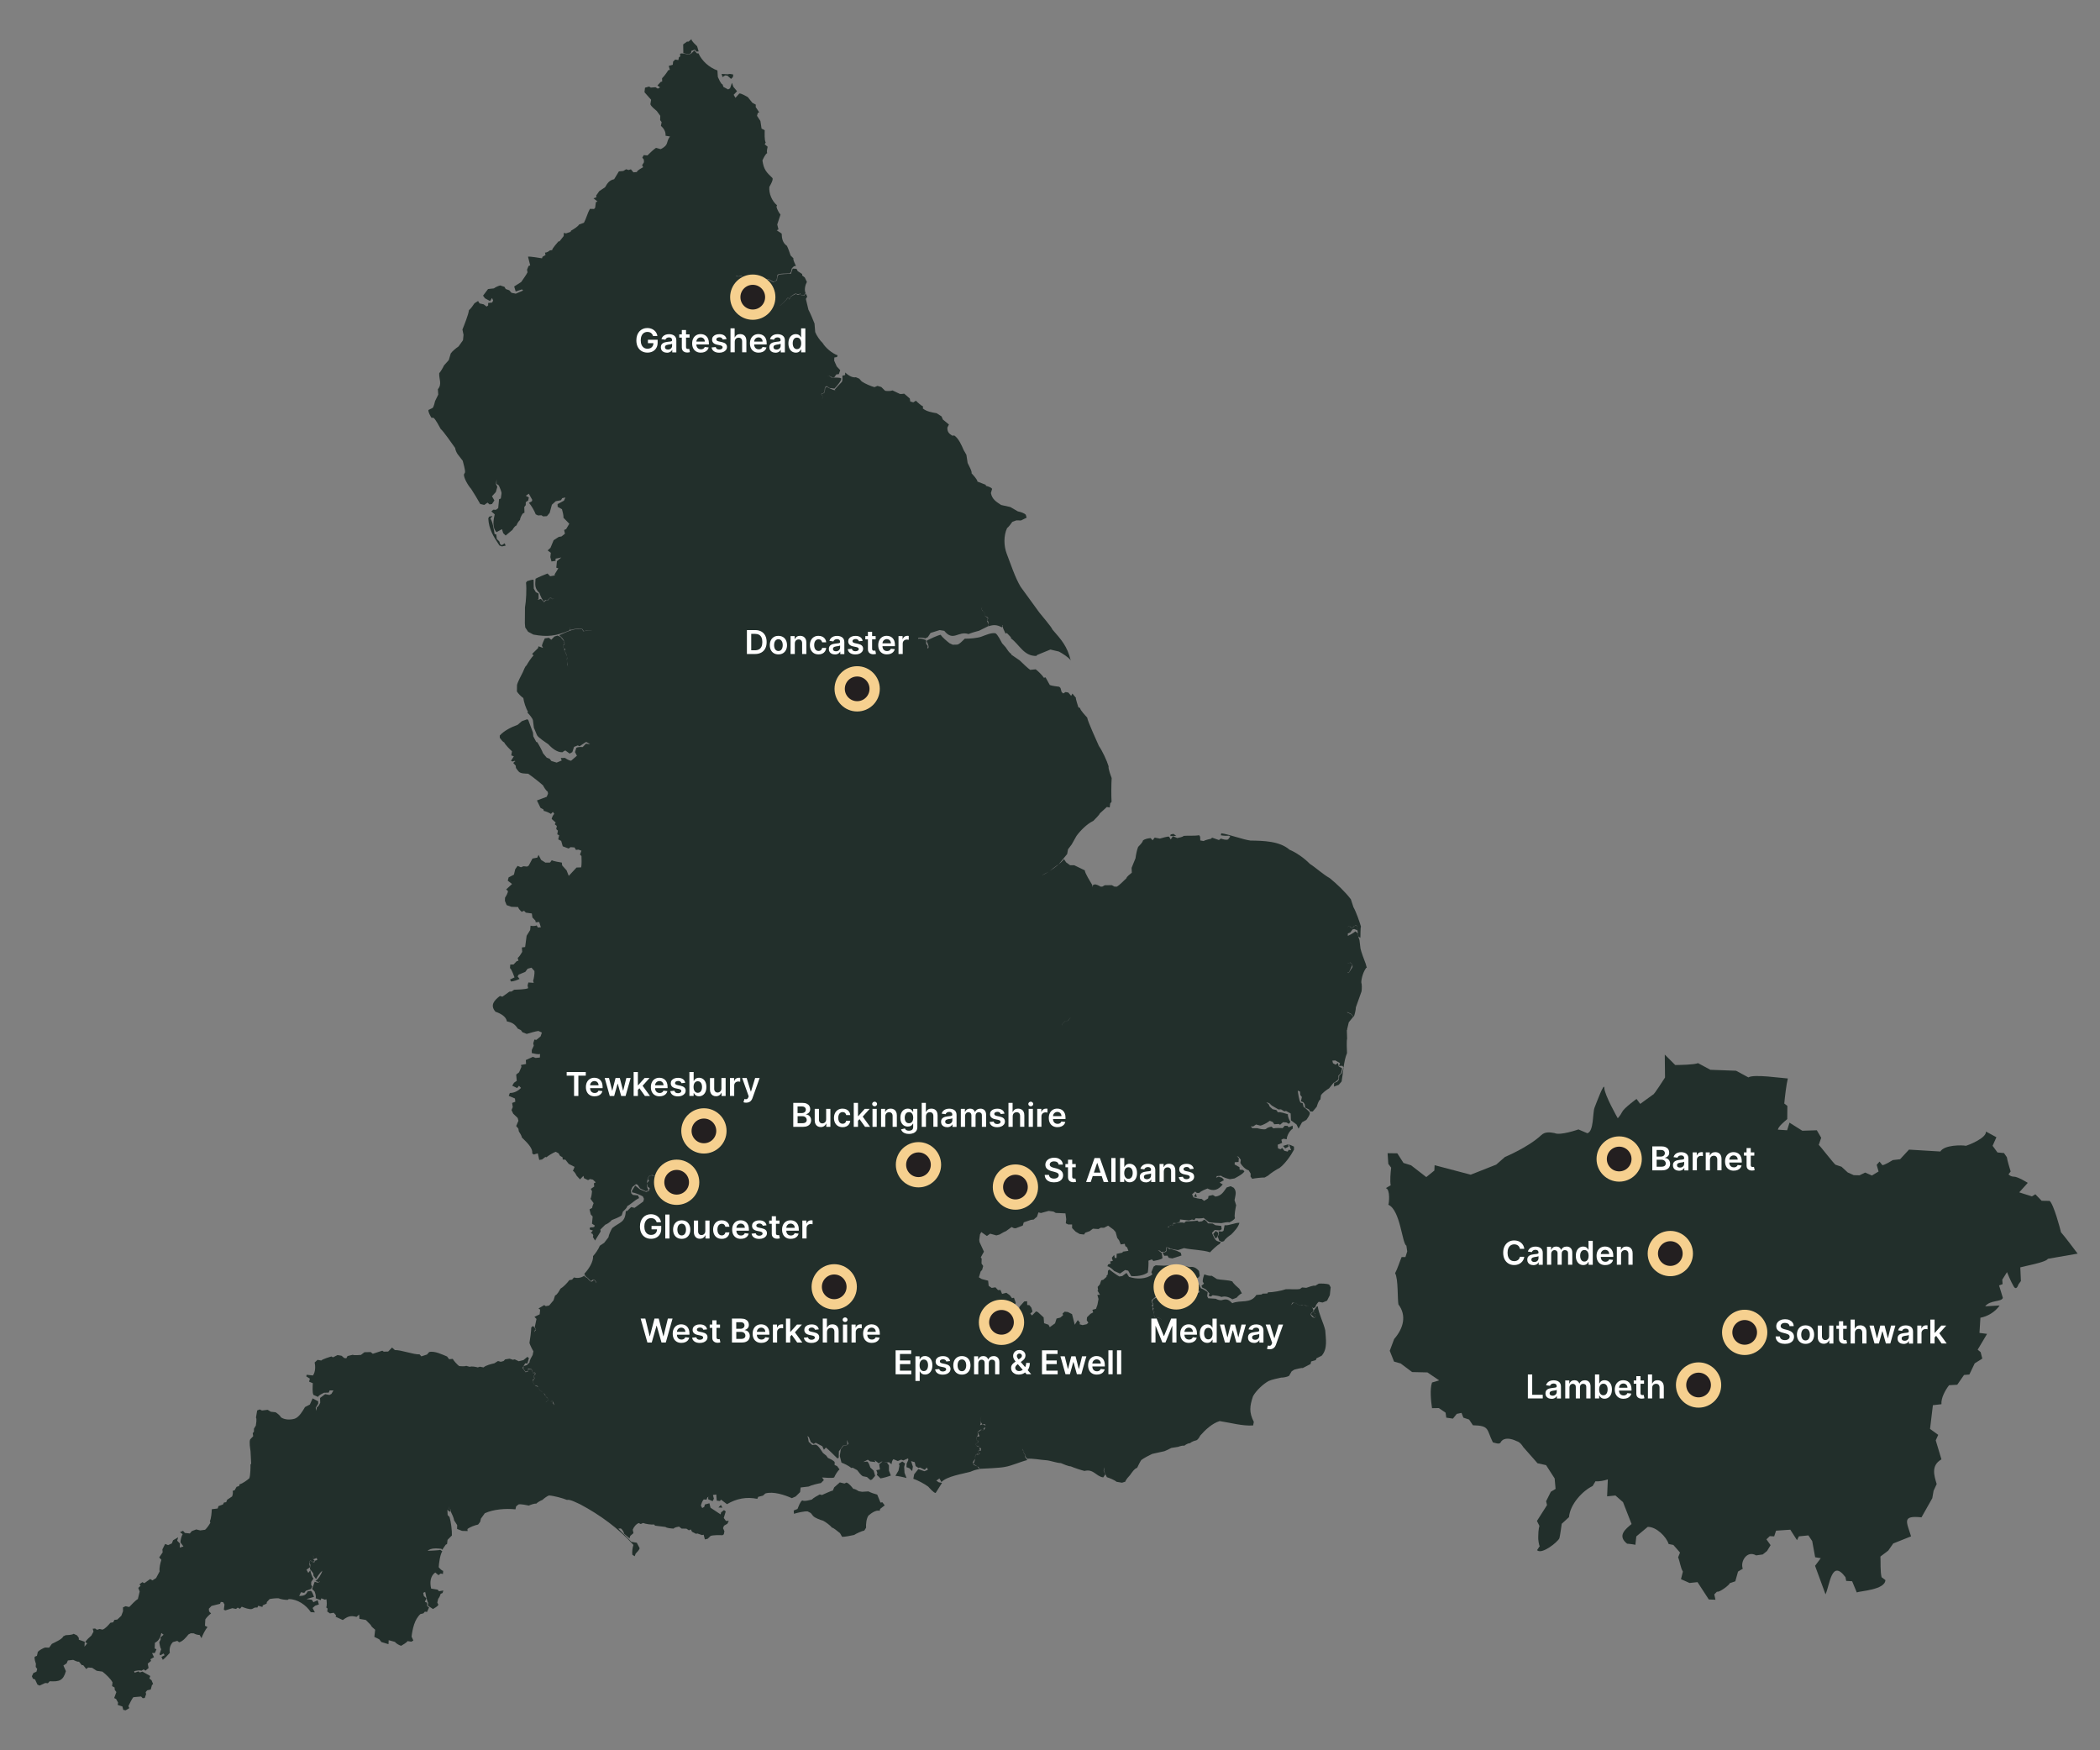 <?xml version="1.0" encoding="UTF-8"?>
<svg id="a" data-name="Layer 1" xmlns="http://www.w3.org/2000/svg" viewBox="0 0 1020.47 850.39">
  <rect x="0" y="0" width="1020.47" height="850.39" fill="#808080" stroke="none"/>
  <g id="b" data-name="England BG">
    <path d="M431.97,711.96l-1-1.39-2.14-.52-1.6,1.41.37,2.5-1.77.34.53,1.36-.25.93,1.75,1.71c1.29-.18,3.82-.91,5.04-1.38l-.93-2.41v-2.55Z" fill="#222f2b"/>
    <path d="M427.85,730.01l-1.57-3.84c-1.11-.26-3.27-1-4.26-1.56,0,0-3.09.19-3.09.19l-1.64-.28c-.5-.3-1.97-1.29-2.61-1.1-.67-.9-2.2-2.82-3.35-3.11l-.96.48-2.27-.55-2.72,2.4-.68,1.6c-.62-.07-4.63,1.87-5.26,2.12l-1.1-.27c-.89.47-3.18,1.7-3.82,2.47-1.05.26-3.61,1.04-4.65.43-.98.43-1.94,3.23-2.31,4.12l-1.86.78.12,1.6c1.57-.48,5.04-1.32,6.67-1.16l1.51.8,1.09,1.37c.88,1.04,3.63,1.99,4.89,2.35,1.27.63,3.45,2.27,4.33,3.38.66-.08,3.39,2.34,3.9,2.7,0,0,.99,1.72.99,1.72,1.25.13,4.58-.6,5.83-.88,1.14-.69,3.65-1.91,4.96-2.13l.87-1.36c-.1-1.79.12-4.42,1.17-5.94,1.33-1.11,3.55-2.81,5.43-2.31l.26-.93,2.19-1.71-1.12-1.49-.93.13Z" fill="#222f2b"/>
    <path d="M334.51,26.41l1.31-.58.14-1.1,1.67-.63.78.96,1.09-.08-.74-2.49c-.5-.56-2.89-2.59-2.75-3.47l-1.42,1.21-.75-.02-1.86,1.37.08,4.22,2.44.6Z" fill="#222f2b"/>
    <path d="M352.39,36.62l1.08.13,1.77,1.59.9-.9.19-1.23c-.57-.13-1.94-.49-2.47-.11,0,0-3.2-.19-3.2-.19l.44,1.53,1.29-.83Z" fill="#222f2b"/>
    <polygon points="349.11 732.42 351.05 732.51 350.31 731.21 349.11 732.42" fill="#222f2b"/>
    <path d="M237.71,251l-.43.84c.24,5.29,2.58,8.94,5.4,13.17l1.18.48,1.84-.38-.44-1.14-1.43.9-.77-.46-.42-1.33-1.23-1.22-.25-2.18-.83-.24c-.26-1.68-.88-6.13-2.05-7.44l1.03-1.32-1.58.33Z" fill="#222f2b"/>
    <path d="M572.01,607.79l-3.2-1.01-.54.16c-.22-.3-.81-.73-1.13-.91l-.22.43c.05.34.07,1.03,0,1.37l-.81.62-1.17.06.81,1.63,1.57-.07.63,1.05,1.73.3,4.46-1.42-.38-1.37-1.77-.83Z" fill="#222f2b"/>
    <polygon points="581.54 581.66 581.18 579.9 580.18 581.3 581.54 581.66" fill="#222f2b"/>
    <path d="M593.7,603.35l1.09-.34c.49-1.07,2.5-2.58,3.47-3.2,1.47-1.45,3.5-3.62,4.03-5.68-2.2-.15-4.96,1.44-7.21,1.17l-.52,2.67-.69.41-1.76-.13.25,1.26-.62,1.32.74,1.93,1.2.59Z" fill="#222f2b"/>
    <polygon points="590.75 598.11 589.54 599.57 590.65 601.74 591.51 601.07 592.1 599.5 591.82 598.8 590.75 598.11" fill="#222f2b"/>
    <polygon points="624.52 557.97 626.12 557.1 626.01 555.99 623.5 556.75 624.52 557.97" fill="#222f2b"/>
    <path d="M439.37,712.71l.43-1.68-1.36-.94-1.66,1.11.31.89-.48,2.4-1.49,2.56c1.37.08,4.08.66,5.4,1.07l-.98-2.55-.17-2.86Z" fill="#222f2b"/>
    <path d="M638.54,637.66l.13-.48.52-.38h-.38s-.4-.35-.4-.35l-.4,1.15-.48.07-.5.96c.17.25.83.69,1.08.86l.2.53.54.21.31-.14-.05-.19.07-.15c.08-.05.26-.05.36-.04l-.04-.18-.2-.15-.28-.04.11-.52-.2-.15v-.64s-.37-.36-.37-.36Z" fill="#222f2b"/>
    <path d="M588.43,629.94l.81-.66c1.04.09,3.44.38,4.36.87,1.81-.62,3.76.12,5.27,1.14l2.12-.85c.5-.65,1.67-1.83,2.5-2.03l-1.23-2.23c-.81-.7-3.02-2.56-3.4-3.58-1.95-.76-5.43-.67-7.5-1.15,0,0-2.53-1.6-2.53-1.6-.98.19-2.7-.29-3.58-.71-.37.85-.89,2.62-.8,3.55l.61.99-1.21.99.33.88,1.81.93,1.74,1.97-.42,1.11,1.13.39Z" fill="#222f2b"/>
    <polygon points="579.5 625.06 580.06 626.19 581.01 626.33 580.44 624.18 579.89 624.17 579.5 625.06" fill="#222f2b"/>
    <polygon points="570.23 405.12 568.85 405.45 568.71 406.22 571.56 406.11 570.23 405.12" fill="#222f2b"/>
    <path d="M650.2,458.25l.14.47-.1.3-.47.18c-.26.3-.6,1-.73,1.37l-.99.38,2.22,1.57c.04-.26.14-.9.33-1.1l1.15-.4.69-1.09c-.12-1.52-.27-1.84,1.26-2.5l-.45-1.31-2.01,2.16-1.04-.02Z" fill="#fff" stroke="#231f20" stroke-width=".5"/>
    <path d="M664.2,470.27l-.57-2.05c-.62-1.62-2.19-5.72-2.52-7.37,0,0-.49-4.12-.49-4.12-.34-.77-.79-2.38-.76-3.23l-1.22-1c-.8.72-2.35,1.61-3.68,2.21v-1.19l1.2-.47,1.09-1.46.84-.23,1.54.67c-.2-.45-.14-1.34,0-1.8l-.44-.46-.84.03-1.42,1.39-.39-.23-.07-.23.07-.2-.09-.17-.43-.02-.28-.19-.78.13h-.01v-.05h0c.43-.14,1.12-.14,1.53.08l.1.19-.04.4.41.24c.47-.59,1.2-1.61,2.08-1.5.21.02.51.38.64.54-.43,1.38.4,3.41.42,4.82l.95.66c.12-.73-.02-4.88.31-5.45-.72-2.44-2.39-7.27-3.66-9.44,0,0-1.25-3.84-1.25-3.84-2.7-3.58-6.82-7.48-10.29-10.3-3.13-1.72-6.69-5.04-9.69-6.95-2.5-2.61-6.49-5.45-9.83-6.84-4.89-4.25-12.85-4.35-18.99-4.45-3.68-.47-10.5-3.05-14.18-3.54l-.22.97c.99.2,2.98.36,3.97.19l.61.45-1.03,1.37c-.95.47-2.61-.1-3.52-.4l-.96.71-3.32-1.16-.46.51c-.53.16-3.23.68-3.56,1.15l-1.71-.29-.08-1.85-.48-.71c-2.21.44-5.35.11-7.55.33-.31.58-2.53.9-3.09,1.05l-2.13-.91-1.03,1.61-.78-1.32c-.48-.38-3.95.78-4.49.89l-2.53-.48-1,1.3-.99-1.07c-1.1.12-2.93.39-3.76,1.24,0,.81-1.79,2.5-2.29,3.05-.57,1.27-1.12,4.1-1.27,5.49,0,0-1.91,4.69-1.91,4.69l.1,2.37c-.54.47-2.55,1.86-2.6,2.66-.82.78-3.59,3.55-4.55,4.05,0,0,.01.03.02.04h-1.29l-1.28-.72-3.44.05-1.2.67h-.81c-.83-.5-2.14-1.16-2.93-1.09l-1.01.45c-.01.21-.04.43-.06.64h-.2c.03-.33.06-.62.08-.88-.66-1.18-3.56-5.67-3.56-7.02l-5.18-2.51-1.97.02-1.95-1.42-1.01-1.55c-1.38,1.74-4.28,4.06-6.95,5.77,1.03-.83,3.43-2.76,4.34-3.22,0,0,4.14-5.03,4.14-5.03l.42-2.29,1.78-2.36,2.33-4.14c1.95-2.67,5.16-5.88,8.18-7.31.6-.62,2.9-2.83,3.19-3.65,0,0,3.38-3.11,3.38-3.11l1.4.23.25-1.97.65-.78c-.19-2.88-.14-8.66.05-11.54-.43-1.19-1.72-4.47-1.5-5.72-.78-2.67-3.1-7.59-4.71-9.86-.8-1.9-5.47-11.95-5.69-13.81-.64-.72-3.44-3.6-3.47-4.64l-.8-.33c-.04-.24-1.52-4.5-1.18-4.59l-1.72-2.08-.62,1.1-1.36-1.6-1.33-.26-1.16.69-.78-.69-.54-1.96-.61-.6c-.97-.12-3.73-.45-4.59-.86l-2.07-3.71-.79.21c-.79-1.23-2.82-3.25-4-4.12l-2.65.27c-1.11-.68-4.14-3.65-5.11-4.59,0,0-4.17-2.86-4.17-2.86l.08-.4c-.84-.01-2.31-2.57-2.74-3.13,0,0-1.73-1.94-1.73-1.94-.55-1-2.16-4.32-3.23-4.85-1.93-.44-5.06,1-6.84,1.64-1.91.71-6.02,1.04-8.05.98-.69.61-2.76,2.94-3.8,2.89,0,0-2.08.05-2.08.05l-1.53-.72c-1.1-.85-3.61-2.91-4.31-4.11-1.52.27-5.12,1.99-6.53,2.69l-.3.43c.32.65,1.1,2.21.92,2.97,0,0-.05.18-.12.45h-.47l.21-1.12-.77-1.02-.06-1.82c-1.67-.57-2.67-.98-3.84-.62v-.43c.99-.23,2-.18,3.5.2l1.22-.6,1.32-2.02,4.41-1.4,2.25.37c4.4,5.46,6.8-.14,11.78,1.57,1.23-.53,3.84-1.33,5.15-1.63,0,0,4.22-2.1,4.22-2.1l.3-.91-.73-2,.31-.73.34-.22-1.7-1.25-.03-1.6-.98-.67v-.19c-.14-.07-.23-.19-.31-.32l.35.16v.34s.96.68.96.68l.03,1.58,1.49.8.22.47-.64.89.61.59c.1.6.18,1.84-.1,2.4,2.56-.9,4.31-.87,6.71.45l.4-.47-.2-.64.38.34-.17.48c.01.57,1.14,2.77,1.39,3.31l.63-.27,1.98,2.09v.47c4.22,3.15,6.26,8.71,12.36,8.57l.33-.44,6.49-2.66,4.14.98c1.53.81,4.77,2.81,5.74,4.28-1.76-6.95-4.42-9.85-8.94-15.04-.11-.87-5.7-7.37-6.31-8.19,0,0-9.09-12.51-9.09-12.51-2.64-4.3-4.96-11.43-6.8-16.18-1.4-3.75-1.51-8.66.2-12.33.73-.53,2.06-2.26,2.54-3.04l1.98-.74,2.26.05,2.73-1.35-.41-1.42c-.8-.86-2.73-1.43-3.84-1.63,0,0-3.64-2.11-3.64-2.11-.86-.2-3.67-.83-4.49-1-2.37-1.56-4.39-2.75-4.98-5.8l.58-2.02c-.39-.81-2.18-1.26-2.95-1.48l-.2-.54-3.97-1.53c0-1.04-2.26-3.35-2.89-4.08.45-.74-1.62-4.29-1.88-4.97,0,0-.6-3.95-.6-3.95l-1.37-2.4c-.94-2.22-2.42-5.6-4.5-6.99l-1.02.08c-1.61-1.01-2.47-1.96-2.34-3.96l.75-1.46-2.96-2.43-.63-1.5-2.39-1.56c-2.12-.33-5.08-.87-6.74-2.35l.17-.91c-1.01-.48-2.73-2-3.49-2.82l-1.28.8-1.48-.41-.23-1.47-2.72-2.34c-.48.14-1.53.18-2.03.16,0,0-3.65-1.73-3.65-1.73-.87.38-2.68.34-3.6.17l-1.84-1.83-1.87-.55-1.45.62c-1.69-.42-4.77-1.77-6.19-2.77,0,0-1.21-1.35-1.21-1.35l-1.64-.7c-1.84.4-3.92-1.14-5.2-2.29l-.02,1.25-1.33.28c.03.73.21,2.56-.37,3.14-.28.35-3.54,3.5-3.41,3.95l.85.35-.79-.25-.06-.1c-.96-.27-2.9-1.03-3.68-1.67l-.87.35-.25,2.25c-.35.49-1.13.87-1.71.95l.94,1.23c-.03.28-.44,1.02-.57,1.27l.56-1.25-1-1.2.39-.35.54-.08.7-.62.23-2.31.85-.6,1.42.94,2.36.28c.93-1,3.23-3.43,3.35-4.88-.73-.69-3.7-.42-4.61-.41l-1.52-.98-1.32.52,1.33-.55,1.98.95.74-.16.97-1.37,1.22-.15.68-1.94-1.7-1.79-1.24-2.8.07-1.55,1.31-.22.28-.84c-2.69-.97-5.8-3.55-7.28-5.99-1.26-1.13-3-3.71-3.6-5.29,0,0-.34-4.15-.34-4.15-.63-1.69-2.1-5.16-2.96-6.74,0,0-1.24-5.21-1.24-5.21l.66-1.15-.7-1.49-.84,1.08h-1.23s-.52-.84-.52-.84l-1.1.45-1.13-.48c-.81.31-2.42,1.12-2.92,1.86v.44s-.18.3-.18.3l-.26-.07-.24-.6h-.44c-.23.92-3.01,3.23-3.69,3.87h-.06c.58-.59,3.45-2.96,3.55-3.82l.38-.17.28.04.31.64.28-.19-.02-.43c.4-.77,2.01-1.68,2.76-2.05l1.78.39.54-.47.73,1.02,1.1-.07.81-1.11c-.71-1.61-.17-3.95.65-5.43l-1.03-2.16-1.25-.96-.04-.73-2.13-1.38-.58-1.13-1.86-.12-.89,2.51c-.84.07-5.34.14-6.01.55-.57.54-.71,1.94-.72,2.67l-1.73.95-2.6-1.44c-1.03-.15-2.94,1.23-3.73,1.77l-5.71-1.69-.31.51c-.41.03-1.07-.2-1.38-.46l-.14-.74-1.48-.82-2.36.02-.71-.46,1.22.42,1.55-.23,1.97,1.02.49.99.74.07.66-.69c.9,1,4.8,1.4,6.04,1.59.72-.66,2.16-1.42,3.14-1.52l2.75,1.45,1.36-.78.44-2.6c.46-.83,5.17-.65,5.94-.75l.61-.64.45-1.86,1.01-.99.96-.13c-.25-.64-1.53-3-1.21-3.71l-1.36-1.35c-.35-1.04-1.28-3.79-1.82-4.71-2.12-1.51-2.44-3.53-2.54-5.95l-2.41-1.61.86-.41-.6-2.4,1.58-4.81c-.77-.84-1.75-2.71-1.96-3.83l.27-.68c-2.47-2.05-4.01-5.73-3.73-8.93.46-.87,1.9-3.21,1.56-4.27-3.14-3.01-4.23-4.14-4.92-8.59.41-.92,1.41-3.11,2.35-3.61-.45-.56.07-2.46.18-3.07l-1.42-1.16.49-.91c-.7-1.02-.5-4.75-.49-5.93l-1.53-.8-.56-3.69-1.65-2.52.38-1.4.7-.29-1.72-2.57.05-1.17-1.68-.91-2.2-2.76c-.79-.42-3.17-1.87-4.1-1.75l-1.9,2.11-.87-1.47,1.64-1.74-1.78-2.12-.69-1.96-.93,2.67-.94.54-2.3-1.24-.38-1.17c-.91-.22-1.94-2.94-2.31-3.66,0,0-.21-3.16-.21-3.16-3.94-1.39-7.47-4.5-9.21-8.32l-.73.05-1.27-1.45-1.59,1.6-1.35.42c-.84-.18-3.2-.91-4-.35l.11,1.23-.67.43-.27,1.36-1.52-.26-1.04,1.01-.13,1.5-1.98.6.52,1.87-.79.24c-.6,1.07-2.05,3.02-2.96,3.84l.03,1.62-.67.16-1.63,1.76,1.29.93-1.11.61-1.12-.69-2.31.19-.77-.52-2.02.57-.25,2.2,3.22,3.65-.35,2.13c.13.97,2.46,2.77,3.13,3.37,0,0,1.67,2.29,1.67,2.29l-.06,2.12.72.94-.34,1.85c1.43,1.22,2.4,2.86,2.25,4.78l2.16.36c-2.22,2.9-.25,3.93-4.5,6.15l-2.33-.61c-1.11.74-3.21,2.7-4.14,3.68l-1.78-.18-.71,1.23.74.95.07,1.31-.9,1.41.49.97c-.6.4-2.96,1.55-3.06,2.38l-1.66.13-1.22-1.47-1.13.35-1.21-.38-1.33.84-2.17.2-2.3,3.8c-2.37.51-3.28,1.92-4.4,3.89,0,0-2.84,1.91-2.84,1.91l-1.5,2.14.13.8-1.41.56,1.93,1.53-.8.34-.34,2.69-.53.6-2.03-.05c-1.09,1.9-1.83,4.85-2.9,6.75l-2.36.86c-.52,1.01-2.95,2.44-3.9,2.99l-.23.55-2.23.78-1.02-.3-.1,1.58-2.02,2.57-.51.02c-.48.63-3.1,3.41-3.06,4.24l-1.1.12c-.57.51-1.57,1.13-2.38,1.11l.24,1.18-1.44.82-.26.76c-1.28-.2-5.56-.96-6.8-.8l1.06,4.23-.79.28-.75,1.84.24,1.23c-.27.77-2.58,4-3.07,4.73,0,0-3.41,2.17-3.41,2.17l.73,2.42,3.04-1.01.58.55-3.72,1.6s.02-.08.01-.11l-1.94-.36-1.09-1.24-1.72-.61-.62-1.07-2.05-.67c-.86.19-2.38.86-3.06,1.43,0,0-2.86.32-2.86.32l-2.43,3.22.95,1.28,2.47,1.35.95-1.52.54,1.26-.5.96-1.93.22v1.2s-.76.54-.76.54l-1.43-1.09-1.99-.44-.72-1.18-1.73,1.1c-.54.84-1.89,2.79-2.7,3.36-.25,2.14-2.33,7.37-3.17,9.4l.54,2.59-.27,2.62-2.16,3.02c-1.07.69-3.08,2.32-3.78,3.4,0,0-.97,3.23-.97,3.23l-2.32,2.6c-.45,1-1.58,2.96-2.32,3.77-.18,2.79,1.5,5.28-.65,7.78l.18,2.61-1.54,3.14c-.17.79-.64,2.74-1.19,3.34l-2.05,1c-.12,1.06.94,2.92,1.49,3.77h.93c1.03.61,2.98,4.44,3.56,5.48,1.34,1.03,5.93,7.73,7,9.2.08.86.72,2.35,1.24,3.04,0,0,2.45,3.17,2.45,3.17.3,1.14,1.26,4.48,1.13,5.65l-.56,1.05c.01,1.95,2.2,5.55,3.49,6.93,1.19,1.79,3.42,5.5,4.45,7.38l1.95.46,1.61-1.12.95.87,1.2-.18,1.17-1.75-1.17-2.03,1.86-2.03.73-2.53-.65-1.38.27-2.27v2.18s1.12.79,1.12.79c.35.8,1.36,2.97,1.31,3.85,0,0-.36,2.48-.36,2.48l-.84.35-.42,4.33-1.07.81-1.33-.05-.93.83,1.64,1.42c-.65,2.68-1.3,6.47.88,8.64l2.64-1.44.59,1.92,1.2,1.17c.81-.69,2.51-2.1,3.33-2.77.36-.73,1.18-1.85,1.96-2.18.21-.81,1.04-2.08,1.68-2.61,0-.92.83-2.44,1.38-3.14l.79-.4-.09-2.76.71-.91.02-1.45,1.15-.76.35-1.52-1.49-.81,1.46-1.01,1.68,3-.2.71-1.45.74c1.19,1.18,2.76,4.02,3.33,5.58l1.13.53,1.66-.09.78.55,1.86-.11,1.34-1.58,1.08-3.97,1.87-1.7,2.54-.5.62-1,1.55-.32-.7,1.54-3.12,1.68.05,1.32,2.09,1.16c.26.92.87,3.19.73,4.14l2.83,2.91-1.51,2.57-.99.48.39,1.8-1.69,1.34-1.31.2-2.49,1.61-1.55,3.73-1.37,1.23,1.55,1.17-.24,2.09.56,2.11,1.97-.29.02-1.06,2.77-.58-2.11,1.77-.32,3.2.99.28-1.85,3.06.2.32-.02.07h.06s-2.3.41-2.35.42l-1.29-1.33c-1.41.54-4.53,1.81-5.82,2.55-.24,3.03-.46,4.66,1.9,6.93.35,1.1,1.3,3.36,2.19,4.13l.68-.75.96.15,1.26-1.16.69.04.41.54.32-.34c.19-.06.39-.04.58.02l-.58.02-.22.29-.12.05c-.14-.07-.33-.36-.41-.49l-.79.05-.9,1.05h-.96s-.86.85-.86.85l-1.56-1.59-1.57.46.47-.58-.02-2.48-1.33-.69-1-1.72-.08-4.23c-.48-.36-2.7.52-3.2.63l-.49.72c.35,3.02.07,8.99-.5,11.98,0,0-.06,7.74-.06,7.74l.17,2.02,1.4,2.1,2.57,1.38c6.98,1.29,11.08.68,17.59-2.05l.33-.62-.42-.88c.22.13.5,1.08.59,1.31,1.56-.42,4.09-1.11,5.66-.49l.82,1.16c1.08-.72,2.75-.8,3.92-.26-1.22-.46-2.92-.35-4.02.37-.2-.25-.74-.91-.87-1.19-3.43-.76-7.99,1.66-11.08,2.95,1.33,1.1,2.78,2.53,2.64,4.42l-.2.4-.46-.03-.13.22.04.59.23.15c0,.25.18.67.34.86h.55s-.41.97-.41.97c.53.67,1.01,1.72,1.18,2.74-.24-.78-.78-2.18-1.22-2.78,0,0-.08-.85-.08-.85-.18-.2-.42-.64-.4-.91l-.24-.2c-.05-.18-.07-.52.01-.69.07-.17.57-.32.72-.38l-.18-1.51-1.73-2.19-1.42-.63-1.54.47-1.52,1.57-1.16-.96-1.99.29c-.32.71-1.45,2.93-1.36,3.71.05.08.12.21.17.28l.07.04.02.12s-.07-.11-.09-.15c.05.08.32.55.36.62l-2.27-.77-.19.89-2.87,2.8.69.74c-1.07,1.04-2.76,3.6-3.46,4.93-.59.12-1.47,2.68-1.71,3.13-.59,1.18-2.67,5.07-2.87,6.34,0,0-.05,3.1-.05,3.1.59,1,2.13,2.58,3.12,3.2.21,1.83,1.28,5.1,2.27,6.66l-.31.38c.81.82,2.45,2.64,2.71,3.78,0,0,.46,3.59.46,3.59l1.51,3.63c.67,1.23,4.35,3.61,5.5,4.4,1.63,1.83,4.28,4.05,6.88,3.89.31-.29,1-.81,1.45-.83l2.04,1.49,1.3-.72.84-2.53,1.79-.71.9.39,3.04-2.03c.46-.13,1.72.87,2.08,1.09l-2.03-.3-1.59,1.64c-.79-.06-2.44-.12-3.1.41l-.62,2.02.92,1.78-2.78,2.39c-.88.09-2.33-.85-3-1.34l-2.05.05.44,1.22-2.46,1.01-2.58-.78-.82-1.07-1.44-.56-1.74-2.07c-.54-1.44-2.01-4.17-2.86-5.45l-.47-.11-1.44-2.72-.16-1.81-2.31-6.18-.54-.28-2.51.89-2.11,1.81c-2.9,1-6.61,2.85-8.67,5.19l.02,1.11c.39.51,1.42,2.04,2.11,2.17.58,1.25,2.8,3.46,3.82,4.38l-.35,1.99,1.25.44-1.38,2.19.75.34,1.03-.34.2.22-.05.05h.27s.05-.3.05-.3h0s.04.3.04.3l-.45.07c-.21.2-.54.5-.75.7l1.2,1.32.11,1.1c.38.52.85,1.29,1.32,1.74.92,1.1,3.35.97,4.62,1.08,1.9,1.28,5.52,4.12,7.22,5.65.41.85,1.44,2.57,2.27,3.06,0,.05.19.98.15.99l-.62,1.5-4.76,1.78,1.74,3.6,1.42.77.16.7c.95.18,2.68.92,3.48,1.46l.98-.97.66,1.03c-.7.44-1.1,1.65-1.28,2.4l1.96,1.75-.46.83,1,.81-.27,1.54.81.75-.32,1.78.92.46-.45,2.01,1.43.72.77,2.65,2.85,1.07.93-.67,1.94.14.7,1.19,1.24-.14,1.42.54-.71,1.86.72.72c.08,1.32.13,4.23-.14,5.51l-2.25.08-3.79,4.06-1.06-2.7-2.15-2.4-.15-1.36c-.95-.17-4.1-.64-4.89-1.16l-.83,1.14-2.25.04-2.09-1.31-1.26-2.48-.61,1.36-2.34.44-1.82,3.43-.79.48-1.74-.17-1.26.5-1.63-.67-1.15,1.65-.62,2.61-2.58,1.32-.42,1.59,2.08,1.63-2.85,2.65.85.76c.04.9-.93,2.53-1.41,3.24,0,0-.05,1.54-.05,1.54l.83,2.06,2.29.83,3.34.12c.02.76,1.18,1.85,1.69,2.31l1.15-.49.87.89,2.91.41.28,1.96,1.47,1.53.11.79,1.71-.15.81,2.57-1.44.14-.58-1.04c-.74.36-2.21.34-2.99.15l-.19,2.1-1.71,2.76-.73,5.49-1.59.21.17,2.13c-.42.74-1.46,2.49-2.19,2.95l.36,1.35-.84.23-1.54,1.61-1.59.04-.15,1.7c.83.6,1.85,3.6,2.21,4.53l-2.18,1.03.48.97c1.12-.01,3.18-.74,4.15-1.27l-.96-1.21.57-.89,3.17-1.3,1.15-1.54,1.87-.51,1.43,1.62c.14,1.23-.26,3.62-.64,4.79l.3.96-2.62-.17-.37,1.45.27,1.32c-1.22.62-5.43.7-6.81.76l-1.25.86-1.03.05-3.43,2.47-1.18-.36c-2.76,2.11-4.97,4.44-2.17,7.67,2.14.69,5.21,2.21,5.53,4.69,2.54.48,3.9,1.32,5.3,3.5,0,0,1.52.74,1.52.74l.76,1.03,2.06.81c1.28-.39,4.38-1.29,5.68-1.44l1.69.77-.6,1.84-2.08,1.73-.95-.15-.57,1.84.27,1.13-.98,2.11v1.47c.87.2,3.17.81,4.01.44l-.06,1.72-2.07.21-1.34-.53-3.43,1.55.12,1.92-2.48.48.23.91-1.14,2.65-1.41,1.1.28,3.03-1.35.95-.86,1.42,2.4,1.15.89-1.11.98,1.03c-1.36,1.49-3.39,2.52-5.43,2.47l-.52,1.4,3.01,1.28.17,1.58-1.55.59.32,2.01-.61,1.45.81,1.74,2.19,2.1.36,1.35-1.1,2.57,1.05,1.22.24,1.37c.34.56,1.5,2.24,1.43,2.92,1.76,1.85,5.5,4.91,5.08,7.81l.76.51,1.94-.56.71,3.2,1.37-.23,1.6-1.23.51.16c1.03-.85,3.27-2.24,4.53-2.67l1.39.75.71,1.23,1.21.7.09,1.08,1.29.08,1.64,2.06,2.83,1.44-.81,2.01c.74.15,1.51,1.7,1.82,2.29,0,0,1.63,1.78,1.63,1.78l1.66-1.72.3,1.14,1.96.95.93-.54,1.42.29,1.37,1.32-.9.47.18,1.57-1.67,1.14.59,1.15c-.08.82-.28,2.95-.76,3.63l1.53,2.13c-.2.5-.71,1.77-.7,2.31l-1.28.73.6,2.47.92.99-.33,3.48,1.34.87-.2.65c-.41.3-1.39.31-1.87.26l-.28.22-.13.69c.24.32,1.21.51,1.57.59l-.96,1.29.84.39.32.86-.2.64,1.06,1.74,2.72-4.4-.14-.94,2.39-2.36c.98-.34,2.54-1.42,3.16-2.25,1.22-.42,3.76-1.49,4.8-2.25l.62-1.89c.62-.53,2.01-1.79,2.11-2.66,1.72-.83,3.96-3.17,5.76-3.87l-.53-1.32-2.47-.23-.78-.7-.25-1.36.77-1.78,1.71-1.4.83.31,1.16,1.76,2.7,1.34,1.48-.32c-1.41-2.18-.73-4.7,0-6.94l1.65-.58c.53.25,1.61.52,2.2.47l.34.38.27,1.38c.54-.3,1.37-1.21,1.72-1.72l-.73-1.58,1.33-.89.49-1.48c0,.52-.31,1.41-.63,1.82l-1.07.56.7,1.43-.08.69-1.54,1.5c-.37-.2-.56-1.52-.66-1.88l-2.67-.5-1.26.5-.37,1.52.53.52-1.03,1.27.35,1.66,1,.77-.38,1.31-1.41.49-2.96-1.24-2.33-1.87-1.62,2.67.14.67c1.4.16,3.98,1.24,5.2,1.94l.55,1.19-.33,1.29-4.25,3.09-1.64-.38-1.98,1.95-.64-.03c-.26,5.73-2.88,5.28-6.59,8.29-.64,1.04-1.69,3.28-1.84,4.5,0,0-2.09,2.68-2.09,2.68l-2.1,1.39c-.52,1.46-2.22,3.94-3.29,5.05.23,2.89-2.33,6.59-4.23,8.56l.6,1.33c.7.17,2.06,1.78,2.53,2.29l1.19-.81h.55c.29.29.82.96.9,1.39l-.15.44c.14-.61-.53-1.36-.89-1.77l-.34.11-.06.28-.12.12v.12s-.08.1-.08.1l-.05.02.09-.15-.04-.02c-.17.18-.45.33-.68.39-.49-.05-1.04-.58-1.32-.95l-.09.06.06-.09c-.31-.33-.71-.92-1.16-1.08v.04c-.14-.13-.44-.19-.59-.31,0,0-.42-.56-.42-.56-1.33,1.04-3.36,1.36-4.96.84l-.92,1.06-1.37.26c-.87,1.27-2.93,3.4-4.28,4.15-.47.81-1.59,3.04-2.62,3.28l-.76,2.38-2.13,2.52-1.65.31-.73-.53-2.79,1.66.81.53-.23,2.31-2.54,1.22.99,1.03-.85,4.03c.15.23.69.92.62,1.22-.03.27-.58.64-.78.78l.09.73-.18-.91.77-.68-.08-.3c-.27-.18-.6-.67-.72-.96,0,0-.72-.47-.72-.47l-.69.73c-.02,1.79-.56,5.69-.88,7.48.32,1.08,1.31,3.1,1.92,4.05l-.36,1.79c-.45.77-1.58,2.72-1.55,3.64l-1.24,1.26-1.6.51-.12,1.24,1.04,1.43,1.06-.21.18-1.21,1.74.27.64,1.73.95-.14.27.45-.19.8-.77.32c.1.22.44.98.59,1.17-.04.24-.83,1.16-.97,1.35.2.49.55,1.48.69,2.03-.23-.39-.25-.92-.75-2.03l.1-.55.8-.59-.53-1.4.66-.31.14-1.06-.98.09-.76-1.75h-1.65s0,1.02,0,1.02l-1.22.32-1.46-2.11,1.28-2.19,1.09.03.74-2.57-.73-.63-1.94,1.59-2.26.55-1.98-.92-.87.21-1.62-.54-2.17.36-.72.78-1.4.38-1.32-.38-1.8,1.12c-1.32.27-4.25.99-5.23,1.99l-1.8-.35-.99.35c-.93-.25-2.98-.69-3.9-.29,0,0-1.74-.47-1.74-.47-.7.34-2.68.17-3.43.11-.97-.73-2.53-2.45-3.12-3.5l-1.76.16-.98-1.31c-2.29-.94-6.18-2.87-8.73-2.16l-1.03,1.2-2.75.89-.86-.97c-3.03.14-8.83-2.17-12.02-2.09l-1.36-1.23-1.88,1.94-2.15.07-.69-.48-4.64,1.5-1.04-.83-3.03.08-1.67,1.3c-.64.01-3.44.35-3.98-.06l-2.54.61-.6,1.09-1.05-.13-1.25-1.09-1.97-.34-2.19,1.1-.81-.43c-.9.31-4.27,1.27-4.9,1.98l-1.81-.32-1.42,1.29c.44,1.9.39,4.65-.82,6.29l-3.05-.33-.18.78,1.74,1.1-.38,1.46,1.8.75c-.03,1.14-.34,4.71.34,5.7l2.23.97c.19-.82,2.22-1.69,2.86-2.03,0,0,2.32-.07,2.32-.07l.41-1.06h1.88s-.98,1.67-.98,1.67l-.97.54-2.09-.4-2.47,1.86.07,2.29c-.29.7-.9,1.98-1.68,2.27l-.04,1.72-.48-1.49,1.22-2.01v-1.16s-2.7-1.42-2.7-1.42l-1.35,2.99-2.37,1.23c-1.07,1.86-2.81,4.87-4.95,5.63-2.06.65-4.95.63-6.76-.68-.32-.85-1.84-1.97-2.58-2.43,0,0-2.3-.25-2.3-.25l-1.55-.94-2.78.34-1.07-.53-1.24.51-.58,3.43c.5.7.03,3.12-.07,3.9,0,0-.92,1.54-.92,1.54v1.42s-.6.76-.6.76l.24,1.45-1.46,1.55c-.59,1.1,0,4.54.16,5.72,0,0,.31,6.1.31,6.1l-.33.39c.03,1.57-.03,5.19-.55,6.66-1.04.97-3.35,2.62-4.75,2.96l-.27.86-1.18.35-.96,1.67-.95.31c.26.8.04,1.96-.28,2.71l-2.39,1.6-.48,1.18-1.08.17-.47.94-2.19.79-.4,1.17-2.86.35c-.03,1.4-.27,4.5-.91,5.75l.21.84c-.51.92-1.73,2.73-2.55,3.39l-2.37.32-1.92-.48-2.17.82-.95,1.14-2.39-.26-.92-1.03-1.48.65,1.29.97c-.57.98-1.1,2.92-1.04,4.06l1.44,1.93-1.8.56.09-2-1.34-1.36.47-1.65-2.47,1.44-.59,1.52-1.82.83-1.45-.57-1.33,2.65.13,1.43-1.67,2.48,1.05,1.17c-.48,1.35-1.17,4.15-.84,5.58l-1.73,3.26-1.78,1.14-1.1-.67-2.84,2.03-.95-.51-1.41,1.04.53.73-1.11,1.03.68,1.76-.88,3.65c-1.08.55-3.35,2.98-4.19,3.87l-1.79-.39-1.26.59.03,1.83-.83,2.22-1.94,1.84-1.41.18-.6,1.16-1.37.23c-.82,1-2.54,3.01-3.86,3.33l-1.34-.31-1.3.39-.92-.63-1.16.13.39,1.4-1.05,1.92c-.67.62-2.8,2.37-2.94,3.33l.97.35-1.36,1.71.1-2.41-2.86-.98v-.9s-.85-1.2-.85-1.2l-1.66-.77c-.72.56-3.04.64-3.91.68,0,0-1.19.6-1.19.6-.38,1.35-4.41,3.03-5.5,3.62,0,0-1.32,1.83-1.32,1.83l-2-.06c-1,.33-2.79,1.3-3.5,2.09l-.43,1.95-1.05.41c-.32.82.26,2.59.55,3.37,0,0-.08,1.59-.08,1.59l.71,1.01-.36,1.31-1.48.66-.74,1.55.48,1.16,1.08.44,1.14,2.46,1.04.49,2.76-1.27,1.27.12.88-.96c4.55.23,6.52-.17,7.88-4.9l-1.21-2.75,1.56-1.03.6-1.41,2.58-.29c.55.24,2.19,1.1,2.81.85l1.45,1.75.59-.07,1.5,1.9.94-.72,1.92.13,2.22,1.45,2.8.41c1.66,1.33,3.91,3.33,4.9,5.24l-.21,1.81,1.2.65.1,1.19.78,1.03-1.07,2.92.93.46.98,1.77-.22,1.09,2.33.79.4,1.64,1.16.2,1.78-1.05-.45-.99c.44-.89,1.75-3.62,2.41-4.32l3.76-.33.79.82,1-.11.65-1.88-.22-.96.75-.88,1.72-.4.59-2.17.56-.48-.76-1.86-1.05-.83.44-1.21-3.82-2.15-1.25.42-.69-.53-1.86.66-.22-.75c.85-.24,2.66-.57,3.51-.22l1.17-.65.8.62,1.53-1.28-.4-2.14,1.62-1.31-.33-.81,1.75-1.02-.96-2,1.38-.02.78-1.84-.86-.34.1-2.78c2.01-1.06,2.7-2.64,3.11-4.76l1.1.83-1.49,1.31.07,1.03-.67,1.32c.13.69.39,2.85.94,3.34l-.82,2.49.38.53,1.62-.9.45.87-1.53.8.67,1.42c.97-.73,2.66-2.48,3.42-3.43-.34-1.93.12-3.74,1.48-5.18l2.15-.62.89.7c1.74-.38,3.47-2.47,4.52-3.8l1.15-.58,1.48.05c.65.44,2.02.81,2.8.77l.92,1.57c.51-1.47,1.88-4.26,2.93-5.41l-1.25-.65.18-3.06c.5-.89,1.95-2.3,2.78-2.9l-.96-1-.12-1.29,1.31-1.36,4.15-1.04.35-.89,1.13.09.67,1.15-.32,2.53.72.32,3.41-1.07,1.79.37.82-.66,1.09.59.88-1.02c1.18.48,3.71,1.46,5,1.11,0,0,1.35-.69,1.35-.69l1.27-.03.35-.84,2.09.58.14-.78,1.86-.84.13-.77,1.35-1.45c1.09-.24,3.28-.47,4.38-.37,1,.52,3.24.78,4.36.77l.55-.38c4.2-.06,8.49,2.9,10.72,6.33l1.97.12-1.11-2.13,1.2-1.09,1.86-.63-.59-2.08-2.06.98-.78-1.19-2.62-.33,3.68-1.06c-.25-.56-.89-2.73-1.57-2.93l-1.55.28c-.92,2.05-2.07,2.1-4.09,2.22l.87-1.83,1.6.33.77-1.03,2.52-.89.58-1.17-.52-.86.05-1.41,1.1-1.6c-.78-.77-1.38-2.98-1.57-4.02l-.96,1.25-.88-1.55,1.74-1.23-.46-2.02.32-.4-.04-.55.15-.25.92.24.51.57.76-.73-.65-.67.1-1.43-.44-.55.48.54-.11,1.42,1.68-.63.28.97-1.3.41v.65s-.9.05-.9.05l-.45-.5-.95-.22.06.66-.28.41.47.84-.22,2.11,1.6,2.04.17,1.24,1.2,1.6c.56-1.18,1.99-3.27,3.03-4.07-.34,1.59-1.97,4.13-3.34,5.03l1.68.48.52-.49-.23.46-.87.31-1.47-.41-1.22,3.48,1.18,1.22c.32.82.86,2.43.51,3.31l2.47.9.3-.89,1.73.66.75-.22c.16.97.34,3.08-.1,3.99l.67.55-.16,1.44,1.3.91,1.85-.31,1.13,1.26-.22.67,3.49,1.61c2.46-1.79,3.67-2.29,6.69-1.53l1.24-1.14.16,2.1,3.08.53,2.48,2.51c-.06.59,1.73,1.89,2.08,2.24l-.4,3.48,2.35,1.15,1.08,1.35,3.44,1.04.1-1.94,3.01.83c.67.8,2.04,1.63,3.05,1.89.75-.43,2.66-1.54,3.12-2.27l1.86.28.95-.58-.87-1.88c.44-3.68,1.41-8.37,4.3-10.96l1.44-.33.71-.83,1.08.12.97-2.17-.94-.68v-1.6s-1.09-.48-1.09-.48l.75-1.63-1.26-1.22-.31-1.5.96-.43c.2.74.89,4.77,1.48,5.27l-.19,1.37,2.51,1.66c.57-.36,2.44-1.35,2.61-2.09l-.52-1.05.45-1.84c.49-.52,1.05-1.69,1.16-2.39l.95-.4.38-1.22-2.11.35-.64-.76-3.18-.53c-.67-2.79-.53-6.01,2-7.82l1.56,1.31,1.05-.8,1.14.21.09-1.53c-.75-.07-1.73-1.22-2.16-1.77.13-2.05.64-5.95,1.72-7.75l-.99-.66c-.5.27-5.48.41-6.15.47,1.64-1.51,4.68-1.2,6.71-.99l.41.48,1.71-2.48.64-.3.25-2.05,2.11-2.12c.11-2.3-.48-6.76-1.14-8.96l-.93-.97-.12-2.55,1.18,1.03.44-1.07-.71-.31-.11-1.5.19,1.53.59.13.11.22-.13.65c.43.9,1.68,3.39,1.67,4.39,0,0,1.52,2.36,1.52,2.36l-.04,1.86,2.45.96,2.67.07-.1-.96c1.12-.95,3.77-1.92,5.19-2.19l1-1.31.38-1.58,1.88-2.61c4.24-1.95,10.29-2.39,14.89-1.89l.33-1.45,1.18-.95c1.06-.26,3.92.35,4.99.57.82-.37,2.68-1.08,3.59-.93.65-.65,2.17-1.53,3.03-1.83.7-.67,2.26-1.86,3.18-2.16,2.33.15,6.64,1.29,8.78,2.19,1.28-.52,5.3,1.67,6.44,2.15,9.34,4.96,18.77,11.77,25.81,19.7-.44,1.19-.75,3.54-.52,4.79l1.14.71.45-1.25c.42-.49,2.04-2,1.92-2.74l-1.35-2.57-2.65-.45-6.33-6.42,1.25-.07c.75.59,1.4,1.7,1.62,2.62,0,0,2.58,2.19,2.58,2.19l.36-1.21,1.55-1.31-.35-1.67c.45-1.27,1.61-2.77,2.91-3.24l.98.47,1.11-.51c1.33.52,4.01.88,5.43.74l.41.56,5.06.63c.7.61,3.09.74,3.97.8.36-.61,2.01-.86,2.62-.98l1.25.97,2.35.04,1.21.82.89-.45.63,1.13,1.95,1.01.62-.17,2.3.79.77-.19.6,2.28,1.33-.3,1.43-1.38c1.25-.48,4.46-.42,5.79-.35l.65-.46.29-1.47-.67-1.51.45-1.17,1.67-.98.67-1.38-1.37.02-1.07-1.44.96-3.17-.84-.66-1.41,1.12-.24.98-4.91-3.25-.53-2.16-2.2.6-.33,1.17-.97.55-.62-1.15c.15-.85.71-2.41,1.35-3.03l1.36.09.41-1.04,1.22-.82-.81.6v1.09s2.17.92,2.17.92l.59-1.21-.45-1.8,1.6-.23.25,2.97,1.52.2.55-.68,2.9,2.21c4.59-2.74,9.48-3.66,14.73-2.59l.44-.97,2.29-.58,1.19-1.07c3.87-1.12,9.35.71,12.88,2.29l1.87-.84,2.13-2.1.26-2.25,3.88-.46c1.35-.68,4.48-1.44,5.98-1.69l1.44-1.45-.89-1.27c.84.01,5.22.51,5.9-.03.45-1.11,1.64-3.14,2.6-3.88l-1.2-1.63-1.2-.52.04-1.32c-.34-.87-2.5-1.76-3.27-2.11,0,0-.83-1.13-.83-1.13l-1.58-1.27c-.69-.94-2.34-3.91-3.68-4.07l-1.54.18-1.72-1.53c-.07-.57-.36-2.48-.72-2.91.19.18.51.54.78.57l.95,2.45,1.41.93.97-.6,3.23,1.7.76,1.71.97-1.07c1.19.88,4.47,4.17,5.56,5.26l.68-.25.07-3.16,2.04-2.8,2.11-.41-.26-2.34.76,1.81-.54.67-1.88.38-1.3,1.65-.5,3.25.83,3.26c1.26.45,3.75,1.64,4.71,2.58l.79-.09,2.15,1.17c.54.76,1.84,2.46,2.66,2.92,0,0,2.09.43,2.09.43l1.65,1.46.76-.25,1.55-1.8-.72-2.51-1.64-1.56c-.23-.69-.77-2.56-1.53-2.89l-1.85.23,2.18-1.11,1.17.85,2.51.29-.36-.93,2,1.56,1.42-.87c.79.18,2.73.62,3.51.28l1.28,1.02c.09-.73.29-1.96.95-2.44l2.1.88,1.62-.67,1.07.38,2.31-1.01.1.76-.82,1.85-.06,1.68,1.35.47,1.42,1.43.33-2.17-.87-2.69,1.78.55.43,1.87,1.33.88.81-.17,2.28,1.09,1.06-1.11.46,1.1-1.65.71-2.99-1.03-2,2.52-.42,2.18c1.99.65,5.6,2.55,7.25,3.83.65.69,2.56,2.98,3.58,3.08l3.08-4.86c.04-.1-1.47-.29-1.52-.32,0,0-1.21-.82-1.21-.82l1.5-1.09.93,1.7-.1.22c2.72-3.03,10.56-4.1,14.26-5.16.95-.42,3.23-1.3,4.29-1.17l-.92-1.4-1.87-.8-.35-1.22,1.06-1.73c-.03.87-.53,1.84-.79,2.54l2.6,1.6.29.78c2.34-.13,10.34-.43,12.49-.95,3.24-.54,7.6-2.55,10.81-3.32l-1.21-1.72.04-.88-.67-1.06v-.22s.18-.17.18-.17v-.31c-.14-.2-.58-.32-.8-.35l.05-.44.24-.27c-.07.14-.2.51-.25.66.26.04.67.17.82.41l-.02.34-.19.28.74,1.07v.79s1.08,1.24,1.08,1.24c2.6-.25,6.57.58,9.18.72,2.11.16,5.04,1.34,7.12,1.39,1.01.44,3.69,1.58,4.79,1.58,1.62.69,4.98,1.83,6.7,2.23,4.37-1.15,5.6,2.66,9.11,3.14l1-1.47-.81-1.74.22-1.67c.03.35.18,1.21-.09,1.49.32.99.91,2.37,1.43,3.28,1.22.38,3.76,1.38,4.7,2.24,0,0,2.67.45,2.67.45l1.59-.51c.23-.92,1.72-2.59,2.36-3.26.7-1.01,2.1-3.13,3.4-3.47.44-.98,1.41-2.91,2.01-3.79,1.19-.9,3.93-2.36,5.31-2.97,0,0,5.95-1.32,5.95-1.32.86-.33,2.53-1.12,3.34-1.58,0,0,3.36-.53,3.36-.53.69-.3,2.21-.74,2.97-.56.67-.57,1.9-1.23,2.79-1.24.62-.61,2.1-1.2,2.95-1.34.87-.28,1.59-1.56,1.97-2.31,2.39-2.76,5.85-6.01,9.45-7.06,4.98.72,11.22,2.52,16.27,2.11l.32-1.73c-2.37-4.7-2.02-7.57-.4-12.43,1.45-2.68,4.94-6,7.62-7.43,1.3-.63,4.61-1.36,6.04-1.64,1.01.02,2.98-.33,3.86-.85l1.27-2.21,1.31-.83c.37-.05,3.75-1.04,4.04-.74l3.85-1.99.26-1.22,2.26-.67.36-.87,2.5-1.25c3.03-3.45,1.98-8.17,1.75-12.3-.72-3.41-3.25-8.22-3.64-11.72l-.51.14-1.32,1.69.1.3.44.05-.53.38-.14.48.69.41-.34.57.21.18-.11.51h.24s.3.29.3.29l-.07.13h-.25s-.14.14-.14.14l.05.22-.36.15c-.59-.2-1.31-.65-1.5-1.27l-.21-.15-.1-.24.5-.95.49-.06.42-1.22-.58-1.35c.2.15.38.33.51.55l1.06-.55c.08-.92.95-1.97,1.58-2.57l1.9.33,2.18-.88,1.35-2.69.41-3.84-.74-1.31c-1.17-.49-3.79-.55-5.04-.45l-1.75,1.05c-.65-.43-3.67.82-4.33.99,0,0-2.05-.19-2.05-.19l-.96.73c-2.05.4-4.84,0-6.91.13-2.11.77-6.43,1.54-8.67,1.5l-.31.57-2.34.09-.42.39-2.6.24c-2.82,4.47-7.64,2.25-11.7,4-1.84-1.83-2.68-2.23-5.22-1.45-.8.11-2.11-.3-2.78-.71,0,0-3.67-.24-3.67-.24l-.49-.98.19-1.97c-.74-.6-2.34-1.62-3.26-1.88l-.93-1.85-1.61-1.14-.18,1.98.74,1.64,1.4.77-.37.71-1.54.6-.12-1.7-.98.49-.73,1.96-1.34-1.05-.3-1.23-.86-.64-1.68,3.26c-.85-.29-2.49-1.08-3.08-1.77-1.75-.05-3.75-1.63-4.96-2.79-.38.76-1.1,2.49-1.05,3.35l-.68.38-.94-1.26-1.34,2.1-2.7,1.63-.49,1.23.65.98-.32,1.4.47.85-.56.78.87.65c-.17.42-.38,1.25-.17,1.68.24.36.34.96.55,1.33l.26.03.26.21c.58-.31,1.43-.2,2.02.01l.59.58-.03.04-.56-.58c-.54-.19-1.54-.26-2.06,0l-.24-.21-.25-.03c-.54-.85-.93-2.13-.46-3.09l-.85-.55.2-1.5-.52-.92.61-.49-.67-1.18.09-1c1.3-.95,3.6-3.13,4.5-4.47l1.39,1.35.85-3.49.62-.29,2.06.43,1.2-.85,3.06-.42,1-.8-.43-2.02,1.2-1.09,2.23-.68,1.72,2.12,1.91-.1,1.52-.71.45-.83-.35-2.24c-1.27-1.44-2.52-2.24-4.52-1.9,0,0-2.08-.43-2.08-.43l-2.65.65-.33-.5c-1.37-.86-5.94-.47-7.48-.39,0,0-3.99-.18-3.99-.18l-1,.63-1.1,2.73.48,1.08c-3.06,2.4-7.81,2.38-11.34,1.17l-1.22-1.91-2.1,1.55-1.41.17c-1.18-.6-3.78-2.55-4.85-3.37l-.64.59-.12,1.86-.6.6.04.49-1.6,1.43-.99.27-.69,1.99-1.06,1.23.22,1.62-.35.05,1.27,2.17h-1.28s.56,2.04.56,2.04l-.52,2.78-.7,1.99-1.75.47.36,1.26-1.31.71-1.67,1.66-.13,1.45.78,1.19-.81.73-2,.43-1.42-.4.13-.83-1.04-1.2-1.47,2.25-1.32-5.15-2.04-1.03-1.52-.16-1.04.89.25.84-1.37,1.15-1.8.46-.74,2.33-2.55,1.85-.64-1.19-2.14-.73-.21-2.81-2.79-2.58-.88-.36-1.99,1.99-.81-.9,1.06-1-.55-1.89-.96-1.21-1.07-.08-.03-1.84-1.4.11-2.28,2.52-.35,1.36-.92,1.33-.15,1.11-1.08,1.03-1.03-.11-.08-2.7,1.77-3.83-.88-2.51-.95.22-1.09-1.46-1.65-1.17-2.09.54-.76-1.89-1.22.02-1.24-1.33-1.81.3-1.47-1.01-.27-2.51-3.09-.79-1.41-.85.87-2.83.72-.79.5-1.88-.81-1.22.08-2.38-.45-.58,1.55-2.78-2.15-4.68-.13-1.05.36-2.66.62-1.15,2.73,1.92,1.6-1.12,3,.83,1.56-.42,1.98-1.14,1.14-.51,2.75-2,1.08.54.88.07,3.45-1.31.48-1.56,3.42-1.19,1.45-.2.75-.68.81-.66.7-2.12,1.23.31,3.74-1.03,2.33.32,1.12.66,4.72.22.37,2.86-.21,1.96,1.18.57h1.88s0,1.73,0,1.73l1.72,1.76,1.97,1.15,2.11.25.62-.9,2.11-.73,1.59-1.21,2.67.18,1.15-.66,1.55.05,2.02-1.04,2.57,1.88,1.07,1.22.78,2.83.91,1.2.8,1.99,1.96-.3.25,1.1.88.63.63,1.68-2.66.4-.24.49-2.79.57-.06,1.99-.85.04-.32-1.51-1.13,1.37.48,1.56-1.32.25.33.99-1.28.46-.35.88c1.05.18,2.58,1.54,3.28,2.29,0,0,2.82,1.26,2.82,1.26l2.51-1.72,1.48.32,1.46,2.62c2.56.21,5.92-.2,8.06-1.72.26-1.43.43-4.3.33-5.75l1.66-.63.74.79c.87-.2,3.85-.65,4.42-1.43l-.34-2.4-1.89-1.5,1.13.39.35.48,1.76.06.76-.61c.12-.48-.03-1.2.09-1.56l.25-.21c.18.22.82.33,1.08.37.29.52,3.79.98,4.32,1.11.73-.24,2.21-.73,2.95-.97,3.64.86,9.12.82,12.64,2.04,1.01-1.1,3.38-3.45,4.73-4.08l.49-1.03c-3.06-.06-3.12-2.12-4.28-4.31l1.37-1.44,2.43.22.93-.59-.22-1.6-2.79-.34-1.39-.8-2.27-.12c-.37-.66-1.1-1.55-1.85-1.79l-1.02.79-1.61.25-.65-.58c-1.05.28-4.44.35-5.56.38l-.92.81c-.52-.47-2.37-.23-3.78,0l1.72-.6.1-1.13,4.33.47,1.48-.44,1.2.25.6-.87c.97.13,2.92.13,3.86-.15l2.56,2.06c1.5.27,4.54.48,6.06.47.8-.16,3.08-.69,3.86-.37.8-.35,2.34-1.24,2.74-2.05-.49-1.29.31-4.97.58-6.28,0,0-.79-2.45-.79-2.45.32-2.14,1.28-4.13-.39-6.03l-1.49-.77-1.93.61c-1.62,2.22-2.45,4-5.46,4.44l-1.26-.77-2.12.47-.19,1.17-1.93,1.2-1.31-1c-.6.23-3.29-.55-3.91-.69l-.63-1.52,1.5-1.3.81.67,1.22-.03c.6-.83,3.03-1.77,3.95-2.13,3.07,1.58,5.32.56,7.4-1.96l-1.49-.91,2.1-1.2-.87-1.13-1.71-.56-1.23.52.32-.79,2.11-.17c.81.81,3.17,1.45,4.26,1.67,0,0,2.2-.35,2.2-.35,1.17-.62,4.24-2.19,4.84-3.45l-.66-.67-1.65-.17-.09-1.19-2.34-1.3.05-1.12,1.84-.09.16-1.9-.97-.91.85.3,1.07,1.46-.22,1.51c.71,1.37,2.49,3.21,4.04,3.58l.96,1.62-.06,1.4.82,1.09c1.51-.31,4.54-.64,6.07-.63,0,0,1.65-.93,1.65-.93,1.23-1.16,4.11-2.99,5.62-3.75,2.71-2.09,5.36-5.87,6.97-8.85l-.03-1.48-2.41-1.06,1.03,2.82-1.2-.18-.47.84-1.59-.37-1.06-1.39-.83.62-1.22-.43-.14-1.76,2.15-.91-.38-1.52,1.03-.51,1.57.3c.07-1.79,1.44-4.22,2.95-5.2l-.06-1.45-1.91.81-.63-.7-1.32-.02-1.01,1.15c-1.13-.12-3.39-.13-4.5.1l-.9-.82c-.85.11-2.17.5-2.76,1.17-1,.36-3.18-.14-4.16-.44,0,0-2.41,0-2.41,0l-.74-.87,1.16.03,1.39-.95,2.03.54c1.32-.17,3.61-1.53,4.65-2.34l1.44.58.73,1.11,2.18-.15.65.38,1.45-1.23,1.6.11,1.2.68.78-.88c-.53-.9-1.39-2.69-1.23-3.77-.92-.26-3.89-1.33-4.82-.92l-.79-1.12-1.84-.42-1.39-1.26-.5-1.16-1.16-.96c.35.09,1.2.32,1.5.5l1.15,1.09,3.25,1.91,1.25-.05,1.65.96.8-.17,2.24,1.21.13,3.33,2.7,2,1.01,2.04,1.69-3.08,2.1-1.16c.58-.84,1.86-2.46,1.66-3.59-.59-.82-2.14-2.15-2.99-2.71l-.43-1.78-1.1-.35c-.7-1.09-1.16-4.54-1.33-5.81l1.14.51.09,1.59.79,1.03-.47,2.02,1.19.53.67.99.18,1.57,1.84.92.64,1.01h1.22s1.94-2.33,1.94-2.33c.28-.81.88-3.14,1.78-3.51l.28-2.04c.67-1.16,2.81-2.74,3.96-3.39,0,0,2.13-2.66,2.13-2.66.81-.26,1.99-1.22,2.46-1.92l-.08-1.6,1.27-1.19.52-2.36-1.64-.95-.41-1.66-1.09.85-1.28-.71-.32-1.25,1.46-.11,2.28,1.32-.48,1.35,1.63-.04.54.72-.78,2.82-1.31,1.23-.14,1.92-.84,1.02-1.48.62-.08,1.75,2.31-.86,1.4-1.61c.78-4.11.96-9.89,2.63-13.81-.05-1.36-.28-5.77.05-7.03,0,0-.13-3.95-.13-3.95l.07-.31h.09v-.4l.78-3.27,2.24-2.76-1.28-1.27-1.73-.75v-.2l1.76.77,1.47,1.49c.43-1.12.98-3.38.99-4.58,0,0,2.75-7.72,2.75-7.72.18-1.11.24-3.36-.13-4.43.12-2.29,1.04-5.19,2.41-7.04ZM477.92,294.63l-.92.75.19,1.02c-.17-.3-.22-.7-.22-1.02l.96-.75ZM275.52,320.85c-.02-.05-.05-.1-.08-.15,0,0,.1-1.17.13-1.54.07.54.05,1.07-.11,1.53.02.05.04.11.06.16ZM275.71,323.49l-.03-.31c.12-.5.14-1.37-.04-2,.24.73.3,1.61.08,2.29l.54.46-.55-.44ZM259.77,672.93c.32.21.95.39,1.31.42.15.08.3.27.45.52-1.08-.4-1.52-.63-1.75-.93ZM262.29,675.51l-.7-1.54c.3.53.58,1.22.71,1.51.41.28,1.03.65,1.58,1.09l-1.59-1.05ZM268.64,681.71l.04-.84-1.1.03-1.04-.87c-.19.36-1.12,1.1-1.42,1.39.34-.49,1.17-.94,1.42-1.47-.09-.31-.6-.73-.85-.9-.02-.17-.48-.62-.59-.74l-.05-.12-.91-1.39c.5.44.91.94.95,1.47.26.32,1.46,1.33,1.48,1.77l.98.83c.27-.05.91-.18,1.15.01l.74,1.94-.8-1.1ZM637.68,634.91l-.9-.36c.32.08.63.19.9.36ZM635.2,634.5c.3-.06.65-.07.99-.04l-1.07.07c-.41-.04-1.16-.29-1.61-.48.61.08,1.23.29,1.69.45ZM628.13,632.86l1.03.07.32.25c.06-.02.39-.11.45-.12l.1.07.13.4.44.33c.41.01,1.2.15,1.55.36.33-.18.72-.23,1.14-.2-.4.13-.97.31-1.36.18-.25-.21-1.08-.29-1.39-.32l-.43-.38-.08-.3-.12-.12-.43.13-.39-.27-.55.03c-.16.22-1.02.94-1.23,1.15l.81-1.27ZM478.06,694.83l-.12-.86.91-.58c-.14.55-.45,1.09-.78,1.44ZM476.31,690.53l.2-.87c-.06-.22-.2-.55-.11-.77.21-.08.42-.28.52-.48-.07.2-.3.42-.51.48-.09.15.09.62.12.77l-.18.87.98,1.47,1.34-.03c.14.18.2.39.24.62l-1.52-.58-1.13.47.38-1.17-.32-.78ZM476.92,694.51l.25.4.87-.06s-.03.04-.05.06l-.84.03-.28-.38c-.34.48-1.27,1.08-1.82,1.28l.91,1.84-.42.36-.3-.09-.47.13c-.01.32-.19.89-.37,1.16l.5.82c.09-.03.32-.13.42-.07l.19.18v.25c-.21.37-1.12,1.01-1.48,1.25l.51.78,1.01.05.11-.07.21.03.09.24-.2.31.11.45.82.14-.08,1.27-1.03-.23-.16.8.69.4-.18.57-.51.32-1.1-.08-.49,1.16c.11.23.15.49.15.75l-.19-.79.44-1.1.72-.32.53.32.57-.82-.7-.38.17-.85.73-.25c-.16-.31-.51-1.04-.52-1.4l.19-.25-.02-.17-.22-.09c-.12.11-.39.24-.56.26l-.6-.23-.54-.82c.46-.28,1.32-.94,1.49-1.48l-.22-.18-.38.09c-.16-.19-.41-.65-.52-.88.15-.25.31-.78.33-1.06.04-.05.14-.16.2-.19l.35-.89-.22-1.28c.39-.38,1.31-1.25,1.89-1.29ZM506.58,425.16l-.08-.03,3.1-1.59c-1.11.69-2.16,1.26-3.02,1.62ZM519.02,495.93l-1.5.29-1.38,1.39-.06.87v-.85s1.39-1.43,1.39-1.43l1.48-.29c.13-.12.66-.83,1.3-1.69h.02l-1.25,1.72ZM568.19,596.61l-.05-.42c.05.13.06.3.05.42ZM570.3,594.55l-.35.78-.58-.21c-.23.27-.64.47-1,.37-.16.14-.16.42-.27.59.02.02.02.06.03.08-.06-.02-.67.17-.71.17-.06-.02-.25-.09-.31-.12.01,0,.22.08.23.08l.86-.52c0-.1.1-.2.15-.28.31-.06.84-.13,1.06-.41l.62.06.16-.96,1.59.13c-.64.11-1.18.21-1.46.24ZM657.2,469.89l-1.75,2.77-.3.09c-.05-.06-.12-.13-.2-.2v-.2c.22.11.42.22.49.25l1.74-3.84-1.13-1.09-.86.45-.23-.02v-.06l.23.03.96-.48,1.09,1.17-.04,1.14Z" fill="#222f2b"/>
  </g>
  <g id="c" data-name="England counties">
    <circle cx="493.44" cy="576.75" r="8.5" fill="#231f20" stroke="#f6d08f" stroke-width="5"/>
    <circle cx="486.66" cy="642.46" r="8.5" fill="#231f20" stroke="#f6d08f" stroke-width="5"/>
    <circle cx="571.56" cy="625.25" r="8.5" fill="#231f20" stroke="#f6d08f" stroke-width="5"/>
  </g>
  <g>
    <path d="M514.42,565.84c-.05-.5-.28-.88-.67-1.16-.39-.28-.9-.42-1.53-.42-.44,0-.82.07-1.13.2-.31.13-.56.31-.72.54-.17.23-.25.49-.26.78,0,.24.06.45.17.63.11.18.26.33.46.45s.41.23.64.31c.23.08.47.15.71.21l1.09.27c.44.1.86.24,1.27.42.41.17.77.39,1.1.66.32.27.58.59.77.96s.28.81.28,1.32c0,.68-.17,1.28-.52,1.8s-.85.92-1.51,1.21c-.66.29-1.45.43-2.38.43s-1.69-.14-2.35-.42c-.66-.28-1.18-.69-1.56-1.23s-.58-1.19-.61-1.97h2.07c.03.41.16.74.38,1.01.22.27.51.47.86.6.35.13.75.2,1.19.2s.86-.07,1.21-.21c.35-.14.62-.33.82-.58s.3-.54.3-.87c0-.3-.09-.55-.27-.75-.17-.2-.42-.37-.73-.5-.31-.13-.68-.25-1.09-.36l-1.32-.34c-.96-.25-1.71-.62-2.27-1.12-.56-.5-.83-1.17-.83-2,0-.69.19-1.29.56-1.8.37-.51.88-.92,1.53-1.2s1.37-.43,2.19-.43,1.55.14,2.17.43,1.11.68,1.47,1.19.54,1.09.55,1.74h-2.03Z" fill="#fff"/>
    <path d="M522.75,565.55v1.59h-5.02v-1.59h5.02ZM518.97,563.46h2.06v8.19c0,.28.04.49.13.63.09.15.2.25.34.3.14.05.3.08.47.08.13,0,.25,0,.35-.03.11-.02.19-.04.25-.05l.35,1.61c-.11.04-.27.08-.47.12-.2.04-.45.07-.74.08-.52.02-.98-.06-1.39-.24-.41-.17-.74-.44-.98-.8-.24-.36-.36-.82-.36-1.36v-8.53Z" fill="#fff"/>
    <path d="M530.03,574.28h-2.25l4.1-11.64h2.6l4.1,11.64h-2.25l-3.11-9.25h-.09l-3.1,9.25ZM530.1,569.71h6.14v1.69h-6.14v-1.69Z" fill="#fff"/>
    <path d="M542.08,562.64v11.64h-2.06v-11.64h2.06Z" fill="#fff"/>
    <path d="M544.28,574.28v-11.64h2.06v4.35h.08c.11-.21.26-.44.45-.68s.46-.45.78-.62c.33-.17.75-.26,1.26-.26.67,0,1.28.17,1.83.51.54.34.98.85,1.3,1.52s.48,1.49.48,2.46-.16,1.77-.47,2.44c-.31.67-.74,1.18-1.28,1.53-.54.35-1.16.53-1.84.53-.5,0-.92-.08-1.25-.25-.33-.17-.59-.37-.79-.61-.2-.24-.35-.46-.46-.67h-.12v1.38h-2.02ZM546.3,569.91c0,.56.08,1.06.24,1.48.16.42.39.75.7.99.31.24.68.36,1.11.36s.83-.12,1.14-.37c.31-.24.54-.58.7-1.01s.24-.91.24-1.46-.08-1.02-.23-1.44c-.16-.42-.39-.75-.69-.99-.31-.24-.69-.36-1.15-.36s-.81.12-1.12.35c-.31.23-.54.55-.7.97-.16.42-.24.91-.24,1.47Z" fill="#fff"/>
    <path d="M556.79,574.45c-.55,0-1.05-.1-1.49-.3-.44-.2-.79-.49-1.05-.88-.26-.39-.38-.87-.38-1.44,0-.49.09-.9.27-1.22.18-.32.43-.58.74-.77s.67-.34,1.07-.44c.4-.1.81-.17,1.23-.22.51-.05.93-.1,1.24-.14.32-.04.55-.11.7-.21.15-.09.22-.24.22-.43v-.03c0-.43-.13-.76-.38-.99-.25-.23-.62-.35-1.1-.35-.5,0-.9.11-1.2.33-.29.22-.49.48-.59.78l-1.92-.27c.15-.53.4-.97.75-1.33.35-.36.77-.63,1.28-.81.5-.18,1.06-.27,1.67-.27.42,0,.84.05,1.26.15.42.1.8.26,1.14.49.34.22.62.53.83.92.21.39.32.87.32,1.45v5.84h-1.98v-1.2h-.07c-.12.24-.3.47-.53.68-.23.21-.51.38-.85.5-.34.13-.74.19-1.19.19ZM557.32,572.94c.41,0,.77-.08,1.07-.25.3-.17.54-.38.7-.66.17-.27.25-.57.25-.89v-1.03c-.06.05-.17.1-.33.15-.15.05-.32.09-.51.12-.19.03-.38.06-.56.09s-.35.05-.48.07c-.31.04-.58.11-.82.21-.24.09-.43.23-.57.39-.14.17-.21.39-.21.65,0,.38.14.67.42.86.28.19.63.29,1.06.29Z" fill="#fff"/>
    <path d="M565.53,569.16v5.11h-2.06v-8.73h1.97v1.48h.1c.2-.49.52-.88.96-1.17s.99-.43,1.64-.43c.6,0,1.13.13,1.58.39.45.26.8.63,1.05,1.12.25.49.37,1.08.37,1.78v5.56h-2.06v-5.24c0-.58-.15-1.04-.45-1.37-.3-.33-.72-.49-1.25-.49-.36,0-.68.08-.96.24s-.5.38-.65.68-.24.65-.24,1.07Z" fill="#fff"/>
    <path d="M580.12,567.86l-1.88.21c-.05-.19-.14-.37-.28-.53s-.31-.3-.53-.4-.49-.15-.81-.15c-.43,0-.79.09-1.08.28-.29.19-.43.43-.43.72,0,.25.09.46.28.62s.51.29.95.39l1.49.32c.83.18,1.44.46,1.84.85.4.39.61.89.61,1.52,0,.55-.16,1.03-.48,1.45-.32.42-.75.75-1.32.98-.56.23-1.21.35-1.93.35-1.07,0-1.93-.22-2.58-.67s-1.04-1.07-1.16-1.88l2-.19c.09.39.28.69.58.89.29.2.68.3,1.15.3s.88-.1,1.18-.3c.3-.2.45-.45.45-.74,0-.25-.1-.46-.29-.62-.19-.16-.49-.29-.89-.38l-1.49-.31c-.84-.17-1.46-.47-1.86-.88-.4-.42-.6-.94-.6-1.58,0-.54.14-1,.44-1.4.3-.4.71-.7,1.24-.92.53-.22,1.15-.33,1.84-.33,1.02,0,1.83.22,2.42.65.59.44.95,1.02,1.09,1.77Z" fill="#fff"/>
  </g>
  <g>
    <path d="M1009.6,609.1c-1.75-2.34-6.21-8.28-8.09-10.39-.17-1.01-3.61-13.89-5.54-15.24l-3.86-.06-3.06-3.17-1.67,1.04-6.17-1.96,4.16-4.62h0s0,0,0,0c0,0-4.79-3-6.64-3s-2.71-1.15-2.71-1.15l1.04-1.38h0s0,0,0,0c-.47-1.51-1.66-5.41-1.85-6.93,0,0-1.39-2.02-1.39-2.02l-3.17-.29-2.37-3.23,1.85-4.16h0s0,0,0,0l-5.08-2.77c.31,3.19-8.52,6.6-9.7,6.93-2.06-.41-10.56-.47-12.46,2.77-1.47-.09-14.17-.86-15.24-.92l-4.33,4.68-3.52.4c-1.01.6-3.89,2.4-5.07,2.48l-1.39-1.73-1.39,1.56h0s0,0,0,0l.92,3.24-3.23,1.96-3.29-1.44-2.71,1.33-2.83-.06-2.94-1.33-3.01-2.77-2.77-.92c-.44.25-8.25-10.13-8.31-9.64l1.21-3.52h0s0,0,0,0l-2.13-3.64-7.05.23-6.23-3.92-1.15,3.69-4.5-.29c.27-1.67,3.4-4.1,4.56-5.13l.06-6.41h0s-1.5-1.15-1.5-1.15c.26-2.92,1-9.39,1.73-12.18h0,0c-2.89-.14-16.7-2.23-19.16-.52l-6.01-3.24-12.47-.46-6-3.23c-2.06.82-8.83.87-11.08.92l-5.08-5.08h0s.12,11.14.12,11.14c-.35.4-5.35,8.57-5.92,8.36h0s-6.14,4.46-6.14,4.46l-1.79-2.42s-6,4.39-6.93,6.23c-.92,1.85-2.19,3.17-2.19,3.17,0,0-6.52-11.48-6.52-14.72s-3.87,7.33-4.79,9.64c-.92,2.48-.28,11.49-3.46,12.36l-4.33-1.85c-.41.11-8.81,3.09-11.62,1.77h0c-2.27-.4-4.57-.77-6.45,1-6.29,5.89-17.66,10.62-17.66,10.62l-4.21,3.69-12.41,4.91c-1.38-.36-15.76-4.15-17.55-4.62l-.12,2.6-3.92,3.18-7.39-5.72-3.69-1.15-3-4.68-4.73-.06.35,5.19,1.39,1.85c-.28,2.04-.66,6.54-.23,8.54l-2.36,1.39c2.29.64,1.52,7.69,1.21,8.08,5.88,2.56,6.68,18.98,8.77,19.86l.41,2.83-.87,2.72h-1.85c-.97,2.31-1.98,5.62-3.17,7.85,1.58,2.73,1.11,12.65,1.62,15.18,4.08,5.38,2.45,11.61-2.08,16.8,0,0-2.14,5.71-2.14,5.71l2.08,5.25,3.24.93,5.54,4.16,7.44.17,5.71,3.87-3.46,1.04c-1.14,3.08-.5,9.31,0,12.47l3.29-.06,3.29,2.25.35,2.42,3.23.46,1.85-2.3,2.31-.47c.19.46.75,1.87.92,2.31l2.77.92,1.85,2.77c8.24.21,6.54,1.94,9.7,8.31,1.78.44,3.44,1.21,3.98-.35,1.66-2.21,4.89-1.55,7.62-.23,1.85.46,3.17,2.88,3.17,2.88l6.93,7.85c.69.15,3.53.78,4.16.92.96,1.49,3.17,4.93,4.16,6.46.02.2.46,5.06.46,5.08l-2.31,1.39s-2.3,4.61-2.3,4.61h0l.46,1.85-4.91,7.73c.27.54.95,1.91,1.21,2.42,0,0-.58,1.53-.58,5.25h0c-.13,1.19.4,4.5.75,4.5l-1.33,2.02c2.26,2.32,10.01-3.93,10.85-5.78.4-1.49.98-5.97,1.15-7.04l3.52-3.23c.55-6.34,6.61-12.79,11.49-15.12l1.39-2.31c1.63.22,4.48-.35,6-.92l-.35,8.25,4.04-.41,3.69,3.24,4.16,10.62c-2.9,2.42-7.16,5.66-2.14,9.59-.45-.14,4.25.37,3.98.58l.46-4.16,5.54-4.62c4.17-.12,9.08,4.79,10.16,8.31l2.31.47,3.23,3.69-.92,2.31c.86,2.01,1.14,5.06,2.31,6.93l-.92,3.69,4.16,1.85,3.87-.41,5.49,8.43,3.23.12-.58-2.6,1.33-1.33c1,.6,6.16-3.3,6.18-4.1l2.71-.92,1.33-4.73,2.31-1.39c-1.36-3.44,2.04-9.1,6.46-6.47l3.24-.46,2.08-1.68,1.73-2.83-2.02-2.83,1.62-1.56,2.14.12h0l.92-2.77,6.93-.47,3.24,5.08.92-1.85,4.62-.47,1.85,2.77,1.44,7.85,2.72.46-2.77,3.7,5.08,13.85c2.11-4.46,2.89-17.48,9.7-8.31,0,0,.35,1.79.35,1.79l2.89.18,2.25,5.42c1.44-.69,13.77-1.2,13.91-6l-1.85-1.39c-.71-2.93-.4-7.05-.57-10.04l3.81-2.89,2.42-3.46,8.66-3.46c-2.22-7.21-4.53-10.22,5.07-9.24l5.25-9.3.63-3.63,1.5-3.24c-1.16-3.94-2.95-8.95,2.31-12l-2.77-9.24,1.21-2.66h0s-3.98-2.88-3.98-2.88l1.39-11.54,4.16-.47c-.29-3.04,1.95-6.96,3.69-9.23l3.98-.23,3.29-4.74,2.6-.23,2.6-5.43,3.69-2.31-.81-3.12-1.44-1.21,4.56-7.67-3.69-.47c.08-1.21.38-6.08.46-7.38,3.24-.57,7.03-2.63,9.35-5.95h0s0,0,0,0l-7.04.41c2.46-3.19,7.87-1.99,8.6-4.1l-1.85-6.06,1.73-.64h0s0,0,0,0l-.18-2.13,2.31-3.69s1.85,4.62,3.24,6.93c1.39,2.31,2.3-.93,2.3-.93l1.21-1.67h0s-.29-6.64-.29-6.64c1.68-.55,12.56-2.43,13.4-4.16,0,0,14.55-2.53,14.55-2.53h0s0,0,0,0Z" fill="#222f2b"/>
    <g id="d" data-name="England counties">
      <circle cx="847.81" cy="647.35" r="8.5" fill="#231f20" stroke="#f6d08f" stroke-width="5"/>
      <circle cx="811.67" cy="609.05" r="8.5" fill="#231f20" stroke="#f6d08f" stroke-width="5"/>
      <circle cx="786.82" cy="563.12" r="8.5" fill="#231f20" stroke="#f6d08f" stroke-width="5"/>
      <circle cx="825.4" cy="672.92" r="8.5" fill="#231f20" stroke="#f6d08f" stroke-width="5"/>
    </g>
    <g>
      <path d="M742.45,679.44v-11.64h2.11v9.87h5.12v1.77h-7.23Z" fill="#fff"/>
      <path d="M753.92,679.62c-.55,0-1.05-.1-1.49-.3s-.79-.49-1.05-.88c-.26-.39-.38-.87-.38-1.44,0-.49.09-.9.27-1.22.18-.32.43-.58.74-.77s.67-.34,1.07-.44c.4-.1.81-.17,1.23-.22.51-.05.93-.1,1.24-.14s.55-.11.7-.21c.15-.09.22-.24.22-.43v-.03c0-.43-.13-.76-.38-.99-.25-.23-.62-.35-1.1-.35-.5,0-.9.11-1.2.33s-.49.48-.59.78l-1.92-.27c.15-.53.4-.97.75-1.33.35-.36.78-.63,1.28-.81.5-.18,1.06-.27,1.67-.27.42,0,.84.05,1.26.15s.8.26,1.14.49c.34.22.62.53.83.92.21.39.32.87.32,1.45v5.84h-1.98v-1.2h-.07c-.12.24-.3.47-.53.68-.23.21-.51.38-.85.5-.34.13-.74.19-1.19.19ZM754.46,678.11c.41,0,.77-.08,1.07-.25.3-.17.54-.38.7-.66.17-.27.25-.57.25-.89v-1.03c-.06.05-.17.1-.33.15-.15.05-.33.09-.51.12-.19.03-.38.06-.56.09s-.35.05-.48.07c-.31.04-.58.11-.82.21s-.43.23-.57.39c-.14.17-.21.39-.21.65,0,.38.14.67.42.86s.63.29,1.06.29Z" fill="#fff"/>
      <path d="M760.61,679.44v-8.73h1.97v1.48h.1c.18-.5.48-.89.9-1.17.42-.28.92-.42,1.51-.42s1.09.14,1.5.43.69.68.86,1.17h.09c.19-.49.52-.87.98-1.16.46-.29,1.01-.43,1.64-.43.8,0,1.46.25,1.97.76.51.51.76,1.25.76,2.22v5.86h-2.06v-5.54c0-.54-.14-.94-.43-1.19-.29-.25-.64-.38-1.06-.38-.5,0-.88.16-1.16.46-.28.31-.42.71-.42,1.2v5.44h-2.02v-5.62c0-.45-.13-.81-.41-1.08-.27-.27-.62-.4-1.06-.4-.29,0-.56.08-.81.22-.24.15-.44.36-.58.63-.14.27-.22.59-.22.95v5.31h-2.06Z" fill="#fff"/>
      <path d="M775.06,679.44v-11.64h2.06v4.35h.08c.11-.21.26-.44.45-.68.19-.24.45-.45.78-.62.33-.17.75-.26,1.26-.26.67,0,1.28.17,1.83.51.54.34.97.85,1.29,1.52s.48,1.49.48,2.46-.16,1.77-.47,2.44c-.31.67-.74,1.18-1.28,1.53-.54.35-1.16.53-1.84.53-.5,0-.92-.08-1.24-.25-.33-.17-.59-.37-.79-.61-.2-.24-.35-.46-.46-.67h-.12v1.38h-2.02ZM777.08,675.08c0,.56.08,1.06.24,1.48.16.42.39.75.7.99.3.24.67.36,1.11.36s.84-.12,1.14-.37.54-.58.7-1.01c.16-.43.24-.91.24-1.46s-.08-1.02-.23-1.44c-.16-.42-.39-.75-.69-.99-.31-.24-.69-.36-1.15-.36s-.81.12-1.12.35c-.31.23-.54.55-.7.97-.16.42-.24.91-.24,1.47Z" fill="#fff"/>
      <path d="M788.92,679.61c-.88,0-1.63-.18-2.26-.55s-1.12-.88-1.46-1.56c-.34-.67-.51-1.46-.51-2.38s.17-1.69.51-2.37.82-1.21,1.44-1.59c.62-.38,1.34-.57,2.18-.57.54,0,1.05.09,1.53.26.48.17.9.44,1.27.8.37.36.66.82.87,1.37.21.55.32,1.21.32,1.98v.63h-7.15v-1.39h5.18c0-.39-.09-.75-.25-1.05-.17-.31-.4-.55-.7-.73-.3-.18-.64-.27-1.04-.27-.42,0-.79.1-1.11.3-.32.2-.57.47-.74.79-.18.33-.27.69-.27,1.08v1.21c0,.51.09.94.28,1.3.19.36.45.64.78.83s.72.29,1.17.29c.3,0,.57-.04.81-.13.24-.08.45-.21.63-.38.18-.17.31-.37.4-.62l1.92.22c-.12.51-.35.95-.69,1.33-.34.38-.77.67-1.3.88-.53.21-1.13.31-1.81.31Z" fill="#fff"/>
      <path d="M798.9,670.71v1.59h-5.02v-1.59h5.02ZM795.12,668.62h2.06v8.19c0,.28.04.49.13.63.08.15.2.25.34.3.14.05.29.08.47.08.13,0,.25,0,.36-.03.11-.02.19-.04.25-.05l.35,1.61c-.11.04-.27.08-.47.12-.2.04-.45.07-.74.08-.51.02-.98-.06-1.39-.24-.41-.17-.74-.44-.98-.8-.24-.36-.36-.82-.35-1.36v-8.53Z" fill="#fff"/>
      <path d="M802.85,674.33v5.11h-2.06v-11.64h2.01v4.39h.1c.2-.49.52-.88.95-1.17s.98-.43,1.64-.43c.61,0,1.13.13,1.59.38.45.25.8.62,1.05,1.11s.37,1.08.37,1.79v5.56h-2.06v-5.24c0-.59-.15-1.04-.45-1.37-.3-.33-.72-.49-1.26-.49-.36,0-.69.08-.97.24s-.51.38-.67.68c-.16.3-.24.65-.24,1.07Z" fill="#fff"/>
    </g>
    <g>
      <path d="M869.6,644.32c-.05-.5-.28-.88-.67-1.16s-.9-.42-1.53-.42c-.44,0-.82.07-1.13.2s-.55.31-.72.54c-.17.23-.25.49-.26.78,0,.24.06.45.17.63.11.18.26.33.46.45s.41.23.64.31c.23.08.47.15.71.21l1.09.27c.44.1.86.24,1.27.42.41.17.77.39,1.1.66.32.27.58.59.77.96s.28.81.28,1.32c0,.68-.17,1.28-.52,1.8s-.85.92-1.51,1.21c-.66.29-1.45.43-2.38.43s-1.69-.14-2.36-.42c-.66-.28-1.18-.69-1.56-1.23s-.58-1.19-.61-1.97h2.07c.03.41.16.74.38,1.01.22.27.51.47.86.6.35.13.75.2,1.19.2s.86-.07,1.21-.21c.35-.14.62-.33.82-.58.2-.25.3-.54.3-.87,0-.3-.09-.55-.27-.75-.17-.2-.42-.37-.73-.5-.31-.13-.68-.25-1.09-.36l-1.32-.34c-.96-.25-1.71-.62-2.27-1.12s-.83-1.17-.83-2c0-.69.19-1.29.56-1.8.37-.51.88-.92,1.53-1.2.64-.29,1.37-.43,2.19-.43s1.55.14,2.17.43,1.11.68,1.47,1.19c.36.51.54,1.09.55,1.74h-2.03Z" fill="#fff"/>
      <path d="M877.38,652.93c-.85,0-1.59-.19-2.22-.56s-1.11-.9-1.45-1.57-.51-1.46-.51-2.36.17-1.69.51-2.37c.34-.68.83-1.2,1.45-1.58s1.36-.56,2.22-.56,1.59.19,2.22.56,1.11.9,1.45,1.58c.34.68.51,1.47.51,2.37s-.17,1.69-.51,2.36-.83,1.2-1.45,1.57-1.36.56-2.22.56ZM877.39,651.28c.46,0,.85-.13,1.16-.38.31-.26.54-.6.7-1.03.15-.43.23-.91.23-1.44s-.08-1.02-.23-1.45-.39-.78-.7-1.04c-.31-.26-.7-.39-1.16-.39s-.87.13-1.18.39c-.31.26-.55.6-.7,1.04s-.23.92-.23,1.45.08,1.01.23,1.44c.15.43.39.78.7,1.03.31.25.71.38,1.18.38Z" fill="#fff"/>
      <path d="M888.86,649.09v-5.06h2.06v8.73h-1.99v-1.55h-.09c-.2.49-.52.89-.97,1.2-.45.31-1,.47-1.66.47-.57,0-1.08-.13-1.51-.38-.44-.26-.78-.63-1.03-1.12-.25-.49-.37-1.08-.37-1.78v-5.56h2.06v5.24c0,.55.15.99.46,1.32.3.33.7.49,1.19.49.3,0,.6-.07.88-.22s.52-.37.7-.66c.18-.29.28-.66.28-1.11Z" fill="#fff"/>
      <path d="M897.39,644.03v1.59h-5.02v-1.59h5.02ZM893.61,641.94h2.06v8.19c0,.28.04.49.13.63.08.15.2.25.34.3.14.05.3.08.47.08.13,0,.25,0,.36-.03.11-.02.19-.04.25-.05l.35,1.61c-.11.04-.27.08-.47.12-.2.04-.45.07-.74.08-.52.02-.98-.06-1.39-.24-.41-.17-.74-.44-.98-.8-.24-.36-.36-.82-.36-1.36v-8.53Z" fill="#fff"/>
      <path d="M901.35,647.65v5.11h-2.06v-11.64h2.01v4.39h.1c.21-.49.52-.88.95-1.17s.98-.43,1.64-.43c.61,0,1.13.13,1.59.38.45.25.8.62,1.05,1.11s.37,1.08.37,1.79v5.56h-2.06v-5.24c0-.59-.15-1.04-.45-1.37-.3-.33-.72-.49-1.26-.49-.36,0-.69.08-.97.24s-.51.38-.67.68-.24.65-.24,1.07Z" fill="#fff"/>
      <path d="M910.9,652.76l-2.47-8.73h2.1l1.53,6.14h.08l1.57-6.14h2.07l1.57,6.1h.08l1.51-6.1h2.1l-2.47,8.73h-2.14l-1.64-5.9h-.12l-1.64,5.9h-2.15Z" fill="#fff"/>
      <path d="M925.01,652.94c-.55,0-1.05-.1-1.49-.3-.44-.2-.79-.49-1.05-.88-.26-.39-.38-.87-.38-1.44,0-.49.09-.9.27-1.22.18-.32.43-.58.74-.77s.67-.34,1.07-.44c.4-.1.81-.17,1.23-.22.51-.05.93-.1,1.24-.14.32-.04.55-.11.7-.21.15-.09.22-.24.22-.43v-.03c0-.43-.13-.76-.38-.99-.25-.23-.62-.35-1.1-.35-.5,0-.9.11-1.2.33-.29.22-.49.48-.59.78l-1.92-.27c.15-.53.4-.97.75-1.33.35-.36.77-.63,1.28-.81.5-.18,1.06-.27,1.67-.27.42,0,.84.05,1.26.15.42.1.8.26,1.14.49.34.22.62.53.83.92.21.39.32.87.32,1.45v5.84h-1.98v-1.2h-.07c-.12.24-.3.47-.53.68-.23.21-.51.38-.85.5-.34.13-.74.19-1.19.19ZM925.54,651.43c.41,0,.77-.08,1.07-.25.3-.17.54-.38.7-.66.17-.27.25-.57.25-.89v-1.03c-.06.05-.17.1-.33.15-.15.05-.32.09-.51.12-.19.03-.38.06-.56.09s-.35.05-.48.07c-.31.04-.58.11-.82.21-.24.09-.43.23-.57.39-.14.17-.21.39-.21.65,0,.38.14.67.42.86.28.19.63.29,1.06.29Z" fill="#fff"/>
      <path d="M931.69,652.76v-8.73h1.99v1.46h.09c.16-.5.43-.89.82-1.17.39-.27.83-.41,1.33-.41.11,0,.24,0,.38.01.14,0,.26.02.36.04v1.89c-.09-.03-.22-.06-.41-.08-.19-.03-.37-.04-.54-.04-.38,0-.71.08-1.01.24-.3.16-.53.38-.7.67-.17.28-.26.61-.26.98v5.13h-2.06Z" fill="#fff"/>
      <path d="M938.03,652.76v-11.64h2.06v11.64h-2.06ZM939.91,650.02v-2.48s.32,0,.32,0l3.14-3.51h2.4l-3.86,4.3h-.43l-1.58,1.69ZM943.51,652.76l-2.84-3.97,1.39-1.45,3.92,5.42h-2.46Z" fill="#fff"/>
    </g>
    <g>
      <path d="M740.71,606.77h-2.12c-.06-.35-.17-.66-.33-.93-.16-.27-.37-.5-.61-.69-.24-.19-.52-.33-.83-.43s-.64-.14-1-.14c-.63,0-1.19.16-1.68.47-.49.32-.87.78-1.15,1.39-.28.61-.41,1.35-.41,2.22s.14,1.64.42,2.25c.28.61.66,1.07,1.15,1.38.49.31,1.04.46,1.67.46.35,0,.67-.05.98-.14.3-.09.58-.23.82-.41s.45-.41.62-.67c.17-.27.29-.57.35-.91h2.12c-.08.56-.25,1.08-.51,1.57-.26.49-.61.91-1.03,1.28-.42.37-.92.66-1.49.86-.57.21-1.2.31-1.89.31-1.02,0-1.94-.24-2.74-.71-.8-.47-1.44-1.16-1.9-2.05-.46-.89-.69-1.97-.69-3.22s.23-2.33.7-3.22c.47-.89,1.1-1.57,1.9-2.05s1.71-.71,2.73-.71c.65,0,1.25.09,1.81.27s1.05.45,1.49.8.79.78,1.08,1.28.47,1.08.55,1.73Z" fill="#fff"/>
      <path d="M745.07,614.66c-.55,0-1.05-.1-1.49-.3s-.79-.49-1.04-.88c-.26-.39-.38-.87-.38-1.44,0-.49.09-.9.27-1.22.18-.32.43-.58.74-.77s.67-.34,1.07-.44c.4-.1.81-.17,1.23-.22.51-.05.93-.1,1.24-.14s.55-.11.7-.21c.15-.09.22-.24.22-.43v-.03c0-.43-.13-.76-.38-.99-.25-.23-.62-.35-1.1-.35-.5,0-.9.11-1.2.33-.29.22-.49.48-.59.78l-1.92-.27c.15-.53.4-.97.75-1.33.35-.36.77-.63,1.28-.81.5-.18,1.06-.27,1.67-.27.42,0,.84.05,1.25.15.42.1.8.26,1.14.49.34.22.62.53.83.92.21.39.32.87.32,1.45v5.84h-1.98v-1.2h-.07c-.12.24-.3.47-.53.68-.22.21-.51.38-.85.5-.34.13-.74.19-1.19.19ZM745.6,613.15c.41,0,.77-.08,1.07-.25.3-.17.54-.38.7-.66.16-.27.25-.57.25-.89v-1.03c-.06.05-.17.1-.33.15-.15.05-.32.09-.51.12-.19.03-.38.06-.56.09s-.35.05-.48.07c-.31.04-.58.11-.82.21-.24.09-.43.23-.57.39-.14.17-.21.39-.21.65,0,.38.14.67.41.86s.63.29,1.06.29Z" fill="#fff"/>
      <path d="M751.75,614.48v-8.73h1.97v1.48h.1c.18-.5.48-.89.9-1.17.42-.28.92-.42,1.51-.42s1.09.14,1.5.43.69.68.86,1.17h.09c.19-.49.52-.87.98-1.16s1.01-.43,1.64-.43c.8,0,1.46.25,1.97.76s.76,1.25.76,2.22v5.86h-2.06v-5.54c0-.54-.14-.94-.43-1.19s-.64-.38-1.06-.38c-.5,0-.88.16-1.16.46s-.42.71-.42,1.2v5.44h-2.02v-5.62c0-.45-.14-.81-.41-1.08-.27-.27-.62-.4-1.06-.4-.3,0-.56.08-.81.22-.24.15-.44.36-.58.63-.14.27-.22.59-.22.95v5.31h-2.06Z" fill="#fff"/>
      <path d="M769.35,614.64c-.69,0-1.3-.18-1.84-.53s-.97-.86-1.28-1.53c-.31-.67-.47-1.48-.47-2.44s.16-1.79.48-2.46.75-1.17,1.3-1.52c.55-.34,1.15-.51,1.82-.51.51,0,.93.09,1.26.26.33.17.59.38.78.62s.34.47.45.68h.08v-4.35h2.06v11.64h-2.02v-1.38h-.12c-.11.21-.26.44-.46.67-.2.24-.47.44-.79.61-.33.17-.75.25-1.25.25ZM769.92,612.95c.44,0,.81-.12,1.11-.36.31-.24.54-.57.7-.99.16-.42.24-.92.24-1.48s-.08-1.06-.24-1.47c-.16-.42-.39-.74-.69-.97-.3-.23-.68-.35-1.12-.35s-.84.12-1.15.36c-.31.24-.54.57-.69.99-.16.42-.23.9-.23,1.44s.08,1.03.24,1.46.39.76.7,1.01.69.37,1.14.37Z" fill="#fff"/>
      <path d="M780.06,614.66c-.88,0-1.63-.18-2.26-.55s-1.12-.88-1.46-1.56c-.34-.67-.51-1.46-.51-2.38s.17-1.69.51-2.37.82-1.21,1.44-1.59c.62-.38,1.34-.57,2.18-.57.54,0,1.05.09,1.53.26.48.17.9.44,1.27.8.37.36.66.82.87,1.37.21.55.32,1.21.32,1.98v.63h-7.15v-1.39h5.18c0-.39-.09-.75-.25-1.05-.17-.31-.4-.55-.7-.73-.3-.18-.64-.27-1.04-.27-.42,0-.79.1-1.11.3-.32.2-.57.47-.74.79-.18.33-.27.69-.27,1.08v1.21c0,.51.09.94.28,1.3.19.36.45.64.78.83s.72.29,1.17.29c.3,0,.57-.04.81-.13.24-.08.45-.21.63-.38.18-.17.31-.37.4-.62l1.92.22c-.12.51-.35.95-.69,1.33-.34.38-.77.67-1.3.88-.53.21-1.13.31-1.81.31Z" fill="#fff"/>
      <path d="M787.74,609.37v5.11h-2.06v-8.73h1.97v1.48h.1c.2-.49.52-.88.96-1.17s.99-.43,1.64-.43c.6,0,1.13.13,1.58.39.45.26.8.63,1.05,1.12.25.49.37,1.08.37,1.78v5.56h-2.06v-5.24c0-.58-.15-1.04-.45-1.37-.3-.33-.72-.49-1.25-.49-.36,0-.68.08-.96.24s-.5.38-.65.68-.24.65-.24,1.07Z" fill="#fff"/>
    </g>
    <g>
      <path d="M802.91,568.62v-11.64h4.45c.84,0,1.54.13,2.1.4.56.26.98.62,1.26,1.08.28.46.42.97.42,1.55,0,.47-.09.88-.27,1.21-.18.33-.43.61-.73.82s-.65.36-1.03.45v.11c.41.02.81.15,1.19.38s.69.55.93.97.36.92.36,1.51-.15,1.14-.44,1.62c-.29.48-.73.86-1.32,1.13-.59.28-1.33.42-2.22.42h-4.71ZM805.02,561.93h2.08c.36,0,.69-.07.98-.2.29-.13.52-.33.69-.57.17-.25.25-.54.25-.88,0-.45-.16-.82-.47-1.11-.32-.29-.79-.44-1.41-.44h-2.13v3.21ZM805.02,566.86h2.27c.76,0,1.32-.15,1.66-.44.34-.29.51-.67.51-1.13,0-.34-.09-.66-.26-.93-.17-.28-.41-.5-.73-.66s-.69-.24-1.12-.24h-2.32v3.41Z" fill="#fff"/>
      <path d="M815.85,568.79c-.55,0-1.05-.1-1.49-.3s-.79-.49-1.04-.88c-.26-.39-.38-.87-.38-1.44,0-.49.09-.9.27-1.22.18-.32.43-.58.74-.77s.67-.34,1.07-.44c.4-.1.81-.17,1.23-.22.51-.05.93-.1,1.24-.14s.55-.11.7-.21c.15-.09.22-.24.22-.43v-.03c0-.43-.13-.76-.38-.99-.25-.23-.62-.35-1.1-.35-.5,0-.9.11-1.2.33-.29.22-.49.48-.59.78l-1.92-.27c.15-.53.4-.97.75-1.33.35-.36.77-.63,1.28-.81.5-.18,1.06-.27,1.67-.27.42,0,.84.05,1.25.15.42.1.8.26,1.14.49.34.22.62.53.83.92.21.39.32.87.32,1.45v5.84h-1.98v-1.2h-.07c-.12.24-.3.47-.53.68-.22.21-.51.38-.85.5-.34.13-.74.19-1.19.19ZM816.38,567.28c.41,0,.77-.08,1.07-.25.3-.17.54-.38.7-.66.16-.27.25-.57.25-.89v-1.03c-.06.05-.17.1-.33.15-.15.05-.32.09-.51.12-.19.03-.38.06-.56.09s-.35.05-.48.07c-.31.04-.58.11-.82.21-.24.09-.43.23-.57.39-.14.17-.21.39-.21.65,0,.38.14.67.41.86s.63.29,1.06.29Z" fill="#fff"/>
      <path d="M822.53,568.62v-8.73h1.99v1.46h.09c.16-.5.43-.89.82-1.17.39-.27.83-.41,1.33-.41.11,0,.24,0,.38.01s.26.02.36.04v1.89c-.09-.03-.22-.06-.41-.08-.19-.03-.37-.04-.54-.04-.38,0-.71.08-1.01.24-.3.16-.53.38-.7.67-.17.28-.26.61-.26.98v5.13h-2.06Z" fill="#fff"/>
      <path d="M830.94,563.51v5.11h-2.06v-8.73h1.97v1.48h.1c.2-.49.52-.88.96-1.17s.99-.43,1.64-.43c.6,0,1.13.13,1.58.39.45.26.8.63,1.05,1.12.25.49.37,1.08.37,1.78v5.56h-2.06v-5.24c0-.58-.15-1.04-.45-1.37-.3-.33-.72-.49-1.25-.49-.36,0-.68.08-.96.24s-.5.38-.65.68c-.16.3-.24.65-.24,1.07Z" fill="#fff"/>
      <path d="M842.5,568.79c-.88,0-1.63-.18-2.26-.55-.63-.37-1.12-.88-1.46-1.56-.34-.67-.51-1.46-.51-2.38s.17-1.69.51-2.37.82-1.21,1.44-1.59c.62-.38,1.34-.57,2.18-.57.54,0,1.05.09,1.53.26.48.17.9.44,1.27.8.37.36.66.82.87,1.37s.32,1.21.32,1.98v.63h-7.15v-1.39h5.18c0-.39-.09-.75-.25-1.05-.17-.31-.4-.55-.7-.73s-.64-.27-1.04-.27c-.42,0-.79.1-1.11.3-.32.2-.57.47-.74.79-.18.33-.27.69-.27,1.08v1.21c0,.51.09.94.28,1.3.19.36.45.64.78.83.33.19.72.29,1.17.29.3,0,.57-.04.81-.13.24-.08.45-.21.63-.38.18-.17.31-.37.4-.62l1.92.22c-.12.51-.35.95-.69,1.33-.34.38-.77.67-1.3.88-.53.21-1.13.31-1.81.31Z" fill="#fff"/>
      <path d="M852.48,559.89v1.59h-5.02v-1.59h5.02ZM848.7,557.8h2.06v8.19c0,.28.04.49.13.63.08.15.2.25.34.3.14.05.29.08.47.08.13,0,.25,0,.36-.03.11-.02.19-.04.25-.05l.35,1.61c-.11.04-.27.08-.47.12-.2.04-.45.07-.74.08-.51.02-.98-.06-1.39-.24-.41-.17-.74-.44-.98-.8-.24-.36-.36-.82-.35-1.36v-8.53Z" fill="#fff"/>
    </g>
  </g>
  <g>
    <path d="M435.21,667.7v-11.64h7.57v1.77h-5.46v3.16h5.07v1.77h-5.07v3.18h5.51v1.77h-7.61Z" fill="#fff"/>
    <path d="M444.84,670.97v-12h2.02v1.44h.12c.11-.21.26-.44.45-.68.19-.24.45-.45.78-.62.33-.17.75-.26,1.26-.26.67,0,1.28.17,1.83.51.54.34.98.85,1.3,1.52.32.67.48,1.49.48,2.46s-.16,1.77-.47,2.44c-.31.67-.74,1.18-1.28,1.53-.54.35-1.16.53-1.84.53-.5,0-.91-.08-1.24-.25s-.59-.37-.79-.61c-.2-.24-.35-.46-.46-.67h-.08v4.65h-2.06ZM446.85,663.34c0,.56.08,1.06.24,1.48.16.42.39.75.7.99.3.24.68.36,1.11.36s.84-.12,1.14-.37.54-.58.7-1.01.24-.91.24-1.46-.08-1.02-.23-1.44c-.16-.42-.39-.75-.69-.99-.31-.24-.69-.36-1.15-.36s-.81.12-1.12.35c-.31.23-.54.55-.7.97-.16.42-.24.91-.24,1.47Z" fill="#fff"/>
    <path d="M461.73,661.28l-1.88.21c-.05-.19-.15-.37-.28-.53-.13-.17-.31-.3-.53-.4s-.49-.15-.81-.15c-.43,0-.79.09-1.08.28-.29.19-.43.43-.43.72,0,.25.09.46.28.62s.51.29.95.39l1.49.32c.83.18,1.44.46,1.84.85.4.39.61.89.61,1.52,0,.55-.16,1.03-.48,1.45-.32.42-.75.75-1.32.98-.56.23-1.2.35-1.93.35-1.07,0-1.93-.22-2.58-.67-.65-.45-1.04-1.07-1.17-1.88l2.01-.19c.09.39.28.69.58.89.3.2.68.3,1.15.3s.88-.1,1.18-.3c.3-.2.45-.45.45-.74,0-.25-.1-.46-.29-.62-.19-.16-.49-.29-.89-.38l-1.49-.31c-.84-.17-1.46-.47-1.86-.88-.4-.42-.6-.94-.6-1.58,0-.54.14-1,.44-1.4s.71-.7,1.24-.92c.53-.22,1.15-.33,1.84-.33,1.02,0,1.83.22,2.42.65s.95,1.02,1.09,1.77Z" fill="#fff"/>
    <path d="M467.42,667.87c-.85,0-1.59-.19-2.22-.56s-1.11-.9-1.45-1.57-.51-1.46-.51-2.36.17-1.69.51-2.37c.34-.68.83-1.2,1.45-1.58s1.36-.56,2.22-.56,1.59.19,2.22.56,1.11.9,1.45,1.58c.34.68.51,1.47.51,2.37s-.17,1.69-.51,2.36-.83,1.2-1.45,1.57-1.36.56-2.22.56ZM467.43,666.22c.46,0,.85-.13,1.16-.38.31-.26.54-.6.7-1.03.15-.43.23-.91.23-1.44s-.08-1.02-.23-1.45-.39-.78-.7-1.04c-.31-.26-.7-.39-1.16-.39s-.87.13-1.18.39c-.31.26-.55.6-.7,1.04s-.23.92-.23,1.45.08,1.01.23,1.44c.15.43.39.78.7,1.03.31.25.71.38,1.18.38Z" fill="#fff"/>
    <path d="M473.34,667.7v-8.73h1.97v1.48h.1c.18-.5.48-.89.9-1.17.42-.28.92-.42,1.51-.42s1.09.14,1.5.43.69.68.86,1.17h.09c.19-.49.52-.87.98-1.16s1.01-.43,1.64-.43c.8,0,1.46.25,1.97.76.51.51.76,1.25.76,2.22v5.86h-2.06v-5.54c0-.54-.14-.94-.43-1.19s-.64-.38-1.06-.38c-.5,0-.88.16-1.16.46s-.42.71-.42,1.2v5.44h-2.02v-5.62c0-.45-.14-.81-.41-1.08-.27-.27-.62-.4-1.06-.4-.29,0-.56.08-.81.22-.24.15-.44.36-.58.63-.14.27-.22.59-.22.95v5.31h-2.06Z" fill="#fff"/>
    <path d="M495.15,667.87c-.8,0-1.48-.14-2.05-.43-.57-.29-1.01-.68-1.32-1.17-.31-.49-.46-1.04-.46-1.66,0-.47.1-.88.29-1.24.19-.36.46-.69.8-1,.34-.31.73-.61,1.18-.92l2.06-1.4c.3-.2.53-.41.69-.62s.24-.48.24-.77c0-.25-.11-.49-.32-.71-.21-.22-.5-.33-.87-.33-.25,0-.46.06-.65.17-.19.12-.33.27-.44.45-.1.19-.16.38-.16.59,0,.25.07.51.21.77.14.26.33.53.56.81.23.28.47.58.74.89l5.46,6.4h-2.23l-4.53-5.19c-.34-.39-.66-.78-.97-1.17-.31-.38-.57-.78-.77-1.2-.2-.42-.3-.87-.3-1.35,0-.55.13-1.04.38-1.47s.61-.78,1.07-1.03c.46-.25.99-.38,1.6-.38s1.14.12,1.58.36c.44.24.78.56,1.02.97.24.4.36.84.36,1.31,0,.55-.14,1.04-.41,1.47s-.65.83-1.14,1.18l-2.35,1.72c-.39.28-.66.56-.83.85s-.25.53-.25.73c0,.31.08.58.23.83s.37.45.66.6.61.22.99.22c.42,0,.83-.09,1.23-.28s.78-.46,1.11-.8c.33-.35.6-.77.8-1.25.2-.49.29-1.03.29-1.62h1.77c0,.74-.08,1.38-.25,1.92-.16.54-.37,1-.63,1.38-.26.37-.53.67-.82.89-.09.06-.18.13-.26.19s-.17.13-.26.19c-.41.37-.89.64-1.43.82-.55.17-1.08.26-1.61.26Z" fill="#fff"/>
    <path d="M506.34,667.7v-11.64h7.57v1.77h-5.46v3.16h5.07v1.77h-5.07v3.18h5.51v1.77h-7.61Z" fill="#fff"/>
    <path d="M517.77,667.7l-2.47-8.73h2.1l1.53,6.14h.08l1.57-6.14h2.07l1.57,6.1h.08l1.51-6.1h2.1l-2.47,8.73h-2.14l-1.64-5.9h-.12l-1.64,5.9h-2.15Z" fill="#fff"/>
    <path d="M532.99,667.87c-.88,0-1.63-.18-2.26-.55s-1.12-.88-1.46-1.56c-.34-.67-.51-1.46-.51-2.38s.17-1.69.51-2.37.82-1.21,1.44-1.59c.62-.38,1.34-.57,2.18-.57.54,0,1.05.09,1.53.26.48.17.9.44,1.27.8.37.36.66.82.87,1.37.21.55.32,1.21.32,1.98v.63h-7.15v-1.39h5.18c0-.39-.09-.75-.25-1.05-.17-.31-.4-.55-.7-.73-.3-.18-.64-.27-1.04-.27-.42,0-.79.1-1.11.3-.32.2-.57.47-.74.79-.18.33-.27.69-.27,1.08v1.21c0,.51.09.94.28,1.3.19.36.45.64.78.83s.72.29,1.17.29c.3,0,.57-.04.81-.13.24-.08.45-.21.63-.38.18-.17.31-.37.4-.62l1.92.22c-.12.51-.35.95-.69,1.33-.34.38-.77.67-1.3.88-.53.21-1.13.31-1.81.31Z" fill="#fff"/>
    <path d="M540.67,656.06v11.64h-2.06v-11.64h2.06Z" fill="#fff"/>
    <path d="M544.84,656.06v11.64h-2.06v-11.64h2.06Z" fill="#fff"/>
  </g>
  <g>
    <path d="M385.48,547.48v-11.64h4.45c.84,0,1.54.13,2.1.4.56.26.98.62,1.26,1.08.28.46.42.97.42,1.55,0,.47-.09.88-.27,1.21-.18.33-.43.61-.73.82-.31.21-.65.36-1.03.45v.11c.41.02.81.15,1.19.38s.69.55.93.97c.24.42.36.92.36,1.51s-.15,1.14-.44,1.62c-.29.48-.73.86-1.32,1.13-.59.28-1.33.42-2.22.42h-4.71ZM387.58,540.79h2.08c.36,0,.69-.07.98-.2.29-.13.52-.33.69-.57s.25-.54.25-.88c0-.45-.16-.82-.47-1.11-.32-.29-.79-.44-1.41-.44h-2.13v3.21ZM387.58,545.72h2.27c.76,0,1.32-.15,1.66-.44.34-.29.51-.67.51-1.13,0-.34-.09-.66-.26-.93s-.41-.5-.73-.66-.69-.24-1.12-.24h-2.32v3.41Z" fill="#fff"/>
    <path d="M401.46,543.81v-5.06h2.06v8.73h-1.99v-1.55h-.09c-.2.49-.52.89-.97,1.2s-1,.47-1.66.47c-.57,0-1.08-.13-1.51-.38-.44-.26-.78-.63-1.03-1.12-.25-.49-.37-1.08-.37-1.78v-5.56h2.06v5.24c0,.55.15.99.45,1.32.3.33.7.49,1.19.49.3,0,.6-.07.88-.22s.52-.37.7-.66c.18-.29.28-.66.28-1.11Z" fill="#fff"/>
    <path d="M409.44,547.65c-.87,0-1.62-.19-2.24-.57s-1.1-.91-1.44-1.59c-.33-.68-.5-1.46-.5-2.34s.17-1.67.51-2.35c.34-.68.82-1.21,1.45-1.59.62-.38,1.36-.57,2.21-.57.71,0,1.34.13,1.88.39.55.26.98.62,1.31,1.1s.51,1.02.56,1.65h-1.97c-.08-.42-.27-.77-.57-1.05s-.69-.42-1.19-.42c-.42,0-.79.11-1.11.34-.32.23-.57.55-.74.97s-.26.92-.26,1.51.09,1.1.26,1.53c.17.43.42.75.74.98.32.23.69.34,1.12.34.3,0,.57-.06.81-.17.24-.12.44-.28.61-.5.16-.22.27-.49.33-.8h1.97c-.05.62-.23,1.16-.55,1.64s-.74.85-1.28,1.11c-.54.27-1.18.4-1.91.4Z" fill="#fff"/>
    <path d="M414.87,547.48v-11.64h2.06v11.64h-2.06ZM416.75,544.74v-2.48s.32,0,.32,0l3.14-3.51h2.4l-3.86,4.3h-.43l-1.58,1.69ZM420.35,547.48l-2.84-3.97,1.39-1.45,3.91,5.42h-2.46Z" fill="#fff"/>
    <path d="M425.01,537.51c-.33,0-.61-.11-.84-.33-.23-.22-.35-.48-.35-.79s.12-.57.35-.79.52-.33.84-.33.61.11.84.33c.23.22.35.48.35.79s-.12.57-.35.79c-.23.22-.51.33-.84.33ZM423.98,547.48v-8.73h2.06v8.73h-2.06Z" fill="#fff"/>
    <path d="M430.2,542.37v5.11h-2.06v-8.73h1.97v1.48h.1c.2-.49.52-.88.96-1.17s.99-.43,1.64-.43c.6,0,1.13.13,1.58.39.45.26.8.63,1.05,1.12.25.49.37,1.08.37,1.78v5.56h-2.06v-5.24c0-.58-.15-1.04-.45-1.37-.3-.33-.72-.49-1.25-.49-.36,0-.68.08-.96.24s-.5.38-.65.68-.24.65-.24,1.07Z" fill="#fff"/>
    <path d="M441.7,550.93c-.74,0-1.37-.1-1.9-.3s-.96-.46-1.28-.8c-.32-.33-.55-.7-.67-1.11l1.85-.45c.08.17.2.34.36.51s.37.31.64.42c.27.11.61.17,1.03.17.58,0,1.07-.14,1.45-.42s.57-.75.57-1.39v-1.65h-.1c-.11.21-.26.43-.46.65-.2.22-.47.41-.8.56-.33.15-.75.23-1.25.23-.67,0-1.28-.16-1.82-.47-.54-.32-.98-.79-1.3-1.42-.32-.63-.48-1.42-.48-2.37s.16-1.77.48-2.43.75-1.16,1.3-1.51c.54-.34,1.15-.51,1.82-.51.51,0,.93.09,1.26.26.33.17.6.38.79.62.2.24.35.47.45.68h.11v-1.44h2.03v8.87c0,.75-.18,1.36-.53,1.85-.36.49-.84.85-1.46,1.1-.62.24-1.32.36-2.1.36ZM441.71,545.74c.44,0,.81-.11,1.11-.32.31-.21.54-.52.7-.92s.24-.88.24-1.43-.08-1.03-.24-1.44-.39-.73-.69-.96-.68-.34-1.12-.34-.84.12-1.15.36c-.31.24-.54.57-.69.98s-.23.89-.23,1.41.08,1,.24,1.4.39.71.7.93c.31.22.69.33,1.14.33Z" fill="#fff"/>
    <path d="M449.96,542.37v5.11h-2.06v-11.64h2.01v4.39h.1c.2-.49.52-.88.95-1.17s.98-.43,1.64-.43c.61,0,1.13.13,1.59.38.45.25.8.62,1.05,1.11s.37,1.08.37,1.79v5.56h-2.06v-5.24c0-.59-.15-1.04-.45-1.37-.3-.33-.72-.49-1.26-.49-.36,0-.69.08-.97.24s-.51.38-.67.68c-.16.3-.24.65-.24,1.07Z" fill="#fff"/>
    <path d="M460.22,547.65c-.55,0-1.05-.1-1.49-.3-.44-.2-.79-.49-1.05-.88-.26-.39-.38-.87-.38-1.44,0-.49.09-.9.27-1.22.18-.32.43-.58.74-.77s.67-.34,1.07-.44c.4-.1.81-.17,1.23-.22.51-.05.93-.1,1.24-.14.32-.04.55-.11.7-.21.15-.09.22-.24.22-.43v-.03c0-.43-.13-.76-.38-.99-.25-.23-.62-.35-1.1-.35-.5,0-.9.11-1.2.33-.29.22-.49.48-.59.78l-1.92-.27c.15-.53.4-.97.75-1.33.35-.36.77-.63,1.28-.81.5-.18,1.06-.27,1.67-.27.42,0,.84.05,1.26.15.42.1.8.26,1.14.49.34.22.62.53.83.92.21.39.32.87.32,1.45v5.84h-1.98v-1.2h-.07c-.12.24-.3.47-.53.68-.23.21-.51.38-.85.5-.34.13-.74.19-1.19.19ZM460.76,546.14c.41,0,.77-.08,1.07-.25.3-.17.54-.38.7-.66.17-.27.25-.57.25-.89v-1.03c-.06.05-.17.1-.33.15-.15.05-.32.09-.51.12-.19.03-.38.06-.56.09s-.35.05-.48.07c-.31.04-.58.11-.82.21-.24.09-.43.23-.57.39-.14.17-.21.39-.21.65,0,.38.14.67.42.86.28.19.63.29,1.06.29Z" fill="#fff"/>
    <path d="M466.91,547.48v-8.73h1.97v1.48h.1c.18-.5.48-.89.9-1.17.42-.28.92-.42,1.51-.42s1.09.14,1.5.43.69.68.86,1.17h.09c.19-.49.52-.87.98-1.16s1.01-.43,1.64-.43c.8,0,1.46.25,1.97.76.51.51.76,1.25.76,2.22v5.86h-2.06v-5.54c0-.54-.14-.94-.43-1.19s-.64-.38-1.06-.38c-.5,0-.88.16-1.16.46s-.42.71-.42,1.2v5.44h-2.02v-5.62c0-.45-.14-.81-.41-1.08-.27-.27-.62-.4-1.06-.4-.29,0-.56.08-.81.22-.24.15-.44.36-.58.63-.14.27-.22.59-.22.95v5.31h-2.06Z" fill="#fff"/>
    <path d="M488.17,541.06l-1.88.21c-.05-.19-.14-.37-.28-.53s-.31-.3-.53-.4-.49-.15-.81-.15c-.43,0-.79.09-1.08.28-.29.19-.43.43-.43.72,0,.25.09.46.28.62s.51.29.95.39l1.49.32c.83.18,1.44.46,1.84.85.4.39.61.89.61,1.52,0,.55-.16,1.03-.48,1.45-.32.42-.75.75-1.32.98-.56.23-1.21.35-1.93.35-1.07,0-1.93-.22-2.58-.67s-1.04-1.07-1.16-1.88l2-.19c.09.39.28.69.58.89.29.2.68.3,1.15.3s.88-.1,1.18-.3c.3-.2.45-.45.45-.74,0-.25-.1-.46-.29-.62-.19-.16-.49-.29-.89-.38l-1.49-.31c-.84-.17-1.46-.47-1.86-.88-.4-.42-.6-.94-.6-1.58,0-.54.14-1,.44-1.4.3-.4.71-.7,1.24-.92.53-.22,1.15-.33,1.84-.33,1.02,0,1.83.22,2.42.65.59.44.95,1.02,1.09,1.77Z" fill="#fff"/>
    <path d="M492.11,542.37v5.11h-2.06v-11.64h2.01v4.39h.1c.2-.49.52-.88.95-1.17s.98-.43,1.64-.43c.61,0,1.13.13,1.59.38.45.25.8.62,1.05,1.11s.37,1.08.37,1.79v5.56h-2.06v-5.24c0-.59-.15-1.04-.45-1.37-.3-.33-.72-.49-1.26-.49-.36,0-.69.08-.97.24s-.51.38-.67.68c-.16.3-.24.65-.24,1.07Z" fill="#fff"/>
    <path d="M500.89,537.51c-.33,0-.61-.11-.84-.33-.24-.22-.35-.48-.35-.79s.12-.57.35-.79c.23-.22.51-.33.84-.33s.61.11.84.33c.23.22.35.48.35.79s-.12.57-.35.79c-.23.22-.51.33-.84.33ZM499.86,547.48v-8.73h2.06v8.73h-2.06Z" fill="#fff"/>
    <path d="M504.03,547.48v-8.73h1.99v1.46h.09c.16-.5.43-.89.82-1.17.39-.27.83-.41,1.33-.41.11,0,.24,0,.38.01.14,0,.26.02.36.04v1.89c-.09-.03-.22-.06-.41-.08-.19-.03-.37-.04-.54-.04-.38,0-.71.08-1.01.24-.3.16-.53.38-.7.67-.17.28-.26.61-.26.98v5.13h-2.06Z" fill="#fff"/>
    <path d="M513.88,547.65c-.88,0-1.63-.18-2.26-.55s-1.12-.88-1.46-1.56c-.34-.67-.51-1.46-.51-2.38s.17-1.69.51-2.37.82-1.21,1.44-1.59c.62-.38,1.34-.57,2.18-.57.54,0,1.05.09,1.53.26.48.17.9.44,1.27.8.37.36.66.82.87,1.37.21.55.32,1.21.32,1.98v.63h-7.15v-1.39h5.18c0-.39-.09-.75-.25-1.05-.17-.31-.4-.55-.7-.73-.3-.18-.64-.27-1.04-.27-.42,0-.79.1-1.11.3-.32.2-.57.47-.74.79-.18.33-.27.69-.27,1.08v1.21c0,.51.09.94.28,1.3.19.36.45.64.78.83s.72.29,1.17.29c.3,0,.57-.04.81-.13.24-.08.45-.21.63-.38.18-.17.31-.37.4-.62l1.92.22c-.12.51-.35.95-.69,1.33-.34.38-.77.67-1.3.88-.53.21-1.13.31-1.81.31Z" fill="#fff"/>
  </g>
  <g>
    <path d="M275.37,522.62v-1.77h9.28v1.77h-3.6v9.87h-2.09v-9.87h-3.6Z" fill="#fff"/>
    <path d="M288.94,532.66c-.88,0-1.63-.18-2.26-.55s-1.12-.88-1.46-1.56c-.34-.67-.51-1.46-.51-2.38s.17-1.69.51-2.37.82-1.21,1.44-1.59c.62-.38,1.34-.57,2.18-.57.54,0,1.05.09,1.53.26.48.17.9.44,1.27.8.37.36.66.82.87,1.37s.32,1.21.32,1.98v.63h-7.15v-1.39h5.18c0-.39-.09-.75-.26-1.05-.17-.31-.4-.55-.7-.73s-.64-.27-1.04-.27c-.42,0-.79.1-1.11.3-.32.2-.57.47-.74.79-.18.33-.27.69-.27,1.08v1.21c0,.51.09.94.28,1.3.19.36.44.64.78.83s.72.29,1.17.29c.3,0,.57-.04.81-.13.24-.08.45-.21.63-.38.18-.17.31-.37.4-.62l1.92.22c-.12.51-.35.95-.69,1.33-.34.38-.77.67-1.3.88-.53.21-1.13.31-1.81.31Z" fill="#fff"/>
    <path d="M296.31,532.49l-2.47-8.73h2.1l1.53,6.14h.08l1.57-6.14h2.07l1.57,6.1h.09l1.51-6.1h2.1l-2.47,8.73h-2.14l-1.64-5.9h-.12l-1.64,5.9h-2.15Z" fill="#fff"/>
    <path d="M307.91,532.49v-11.64h2.06v11.64h-2.06ZM309.78,529.75v-2.48s.32,0,.32,0l3.14-3.51h2.4l-3.86,4.3h-.43l-1.58,1.69ZM313.39,532.49l-2.84-3.97,1.39-1.45,3.91,5.42h-2.46Z" fill="#fff"/>
    <path d="M320.51,532.66c-.88,0-1.63-.18-2.26-.55s-1.12-.88-1.46-1.56c-.34-.67-.51-1.46-.51-2.38s.17-1.69.51-2.37.82-1.21,1.44-1.59c.62-.38,1.34-.57,2.18-.57.54,0,1.05.09,1.53.26.48.17.9.44,1.27.8.37.36.66.82.87,1.37.21.55.32,1.21.32,1.98v.63h-7.15v-1.39h5.18c0-.39-.09-.75-.25-1.05-.17-.31-.4-.55-.7-.73-.3-.18-.64-.27-1.04-.27-.42,0-.79.1-1.11.3-.32.2-.57.47-.74.79-.18.33-.27.69-.27,1.08v1.21c0,.51.09.94.28,1.3.19.36.45.64.78.83s.72.29,1.17.29c.3,0,.57-.04.81-.13.24-.08.45-.21.63-.38.18-.17.31-.37.4-.62l1.92.22c-.12.51-.35.95-.69,1.33-.34.38-.77.67-1.3.88-.53.21-1.13.31-1.81.31Z" fill="#fff"/>
    <path d="M333.03,526.07l-1.88.21c-.05-.19-.14-.37-.28-.53s-.31-.3-.53-.4-.49-.15-.81-.15c-.43,0-.79.09-1.08.28-.29.19-.43.43-.43.72,0,.25.09.46.28.62s.51.29.95.39l1.49.32c.83.18,1.44.46,1.84.85.4.39.61.89.61,1.52,0,.55-.16,1.03-.48,1.45-.32.42-.75.75-1.32.98-.56.23-1.21.35-1.93.35-1.07,0-1.93-.22-2.58-.67s-1.04-1.07-1.16-1.88l2-.19c.09.39.28.69.58.89.29.2.68.3,1.15.3s.88-.1,1.18-.3c.3-.2.45-.45.45-.74,0-.25-.1-.46-.29-.62-.19-.16-.49-.29-.89-.38l-1.49-.31c-.84-.17-1.46-.47-1.86-.88-.4-.42-.6-.94-.6-1.58,0-.54.14-1,.44-1.4.3-.4.71-.7,1.24-.92.53-.22,1.15-.33,1.84-.33,1.02,0,1.83.22,2.42.65.59.44.95,1.02,1.09,1.77Z" fill="#fff"/>
    <path d="M335.01,532.49v-11.64h2.06v4.35h.09c.11-.21.26-.44.45-.68.19-.24.46-.45.78-.62.33-.17.75-.26,1.26-.26.67,0,1.28.17,1.83.51.54.34.98.85,1.3,1.52s.48,1.49.48,2.46-.16,1.77-.47,2.44c-.31.67-.74,1.18-1.28,1.53-.54.35-1.16.53-1.84.53-.5,0-.92-.08-1.24-.25-.33-.17-.59-.37-.79-.61-.2-.24-.35-.46-.46-.67h-.12v1.38h-2.02ZM337.02,528.13c0,.56.08,1.06.24,1.48.16.42.39.75.7.99.3.24.67.36,1.11.36s.83-.12,1.14-.37c.31-.24.54-.58.7-1.01s.24-.91.24-1.46-.08-1.02-.23-1.44c-.16-.42-.39-.75-.69-.99-.31-.24-.69-.36-1.15-.36s-.81.12-1.12.35c-.31.23-.54.55-.7.97-.16.42-.24.91-.24,1.47Z" fill="#fff"/>
    <path d="M350.56,528.82v-5.06h2.06v8.73h-1.99v-1.55h-.09c-.2.49-.52.89-.97,1.2s-1,.47-1.66.47c-.57,0-1.08-.13-1.51-.38-.44-.26-.78-.63-1.03-1.12-.25-.49-.37-1.08-.37-1.78v-5.56h2.06v5.24c0,.55.15.99.46,1.32.3.33.7.49,1.19.49.3,0,.6-.07.88-.22.28-.15.52-.37.7-.66.18-.29.28-.66.28-1.11Z" fill="#fff"/>
    <path d="M354.73,532.49v-8.73h1.99v1.46h.09c.16-.5.43-.89.82-1.17.39-.27.83-.41,1.33-.41.11,0,.24,0,.38.01.14,0,.26.02.36.04v1.89c-.09-.03-.22-.06-.41-.08-.19-.03-.37-.04-.54-.04-.38,0-.71.08-1.01.24-.3.16-.53.38-.7.67-.17.28-.26.61-.26.98v5.13h-2.06Z" fill="#fff"/>
    <path d="M362.63,535.76c-.28,0-.54-.02-.78-.07-.24-.04-.42-.09-.57-.15l.48-1.6c.3.09.57.13.8.12.24,0,.44-.08.62-.22.18-.14.33-.38.46-.71l.18-.47-3.17-8.91h2.18l2.01,6.59h.09l2.02-6.59h2.19l-3.49,9.78c-.16.46-.38.86-.65,1.19-.27.33-.6.58-.99.76-.39.18-.85.26-1.39.26Z" fill="#fff"/>
  </g>
  <g>
    <path d="M366.89,317.77h-3.94v-11.64h4.02c1.16,0,2.15.23,2.98.7s1.47,1.13,1.92,2c.45.87.67,1.91.67,3.11s-.22,2.25-.67,3.12c-.45.87-1.09,1.54-1.94,2s-1.85.7-3.04.7ZM365.06,315.95h1.73c.81,0,1.49-.15,2.03-.45.54-.3.95-.74,1.22-1.34.27-.59.41-1.33.41-2.22s-.14-1.63-.41-2.22c-.27-.59-.68-1.03-1.21-1.32s-1.19-.44-1.98-.44h-1.8v7.99Z" fill="#fff"/>
    <path d="M378.26,317.94c-.85,0-1.59-.19-2.22-.56s-1.11-.9-1.45-1.57-.51-1.46-.51-2.36.17-1.69.51-2.37c.34-.68.83-1.2,1.45-1.58s1.36-.56,2.22-.56,1.59.19,2.22.56,1.11.9,1.45,1.58c.34.68.51,1.47.51,2.37s-.17,1.69-.51,2.36-.83,1.2-1.45,1.57-1.36.56-2.22.56ZM378.27,316.3c.46,0,.85-.13,1.16-.38.31-.26.54-.6.7-1.03.15-.43.23-.91.23-1.44s-.08-1.02-.23-1.45-.39-.78-.7-1.04c-.31-.26-.7-.39-1.16-.39s-.87.13-1.18.39c-.31.26-.55.6-.7,1.04s-.23.92-.23,1.45.08,1.01.23,1.44c.15.43.39.78.7,1.03.31.25.71.38,1.18.38Z" fill="#fff"/>
    <path d="M386.23,312.66v5.11h-2.06v-8.73h1.97v1.48h.1c.2-.49.52-.88.96-1.17.44-.29.99-.43,1.64-.43.6,0,1.13.13,1.58.39.45.26.8.63,1.05,1.12.25.49.37,1.08.37,1.78v5.56h-2.06v-5.24c0-.58-.15-1.04-.45-1.37-.3-.33-.72-.49-1.25-.49-.36,0-.68.08-.96.24s-.5.38-.65.68c-.16.3-.24.65-.24,1.07Z" fill="#fff"/>
    <path d="M397.74,317.94c-.87,0-1.62-.19-2.24-.57s-1.1-.91-1.44-1.59c-.33-.68-.5-1.46-.5-2.34s.17-1.67.51-2.35c.34-.68.82-1.21,1.45-1.59.62-.38,1.36-.57,2.21-.57.71,0,1.34.13,1.88.39.55.26.98.62,1.31,1.1s.51,1.02.56,1.65h-1.97c-.08-.42-.27-.77-.57-1.05s-.69-.42-1.19-.42c-.42,0-.79.11-1.11.34-.32.23-.57.55-.74.97s-.26.92-.26,1.51.09,1.1.26,1.53c.17.43.42.75.74.98.32.23.69.34,1.12.34.3,0,.57-.06.81-.17.24-.12.44-.28.61-.5.16-.22.27-.49.33-.8h1.97c-.05.62-.23,1.16-.55,1.64s-.74.85-1.28,1.11c-.54.27-1.18.4-1.91.4Z" fill="#fff"/>
    <path d="M405.68,317.95c-.55,0-1.05-.1-1.49-.3s-.79-.49-1.04-.88c-.26-.39-.38-.87-.38-1.44,0-.49.09-.9.27-1.22.18-.32.43-.58.74-.77s.67-.34,1.07-.44c.39-.1.8-.17,1.23-.22.51-.05.93-.1,1.24-.14.32-.04.55-.11.7-.21.14-.09.22-.24.22-.43v-.03c0-.43-.13-.76-.38-.99-.25-.23-.62-.35-1.1-.35-.5,0-.9.11-1.2.33s-.49.48-.59.78l-1.92-.27c.15-.53.4-.97.75-1.33.35-.36.77-.63,1.28-.81.5-.18,1.06-.27,1.67-.27.42,0,.84.05,1.26.15.42.1.8.26,1.14.49.35.22.62.53.83.92.21.39.32.87.32,1.45v5.84h-1.98v-1.2h-.07c-.12.24-.3.47-.53.68-.23.21-.51.38-.85.5-.34.13-.74.19-1.19.19ZM406.22,316.44c.41,0,.77-.08,1.07-.25.3-.17.54-.38.7-.66.17-.27.25-.57.25-.89v-1.03c-.06.05-.17.1-.33.15-.15.05-.32.09-.51.12-.19.03-.38.06-.56.09s-.35.05-.48.07c-.31.04-.58.11-.82.21s-.43.23-.57.39c-.14.17-.21.39-.21.65,0,.38.14.67.41.86s.63.29,1.06.29Z" fill="#fff"/>
    <path d="M419.26,311.35l-1.88.21c-.05-.19-.14-.37-.28-.53s-.31-.3-.53-.4-.49-.15-.81-.15c-.43,0-.79.09-1.08.28-.29.19-.43.43-.43.72,0,.25.09.46.28.62s.51.29.95.39l1.49.32c.83.18,1.44.46,1.84.85.4.39.61.89.61,1.52,0,.55-.16,1.03-.48,1.45-.32.42-.75.75-1.32.98-.56.23-1.21.35-1.93.35-1.07,0-1.93-.22-2.58-.67s-1.04-1.07-1.16-1.88l2-.19c.09.39.28.69.58.89.29.2.68.3,1.15.3s.88-.1,1.18-.3c.3-.2.45-.45.45-.74,0-.25-.1-.46-.29-.62-.19-.16-.49-.29-.89-.38l-1.49-.31c-.84-.17-1.46-.47-1.86-.88-.4-.42-.6-.94-.6-1.58,0-.54.14-1,.44-1.4.3-.4.71-.7,1.24-.92.53-.22,1.15-.33,1.84-.33,1.02,0,1.83.22,2.42.65.59.44.95,1.02,1.09,1.77Z" fill="#fff"/>
    <path d="M425.51,309.05v1.59h-5.02v-1.59h5.02ZM421.73,306.96h2.06v8.19c0,.28.04.49.13.63.08.15.2.25.34.3.14.05.29.08.47.08.13,0,.25,0,.36-.03.11-.02.19-.04.25-.05l.35,1.61c-.11.04-.27.08-.47.12-.2.04-.45.07-.74.08-.51.02-.98-.06-1.39-.24-.41-.17-.74-.44-.98-.8-.24-.36-.36-.82-.35-1.36v-8.53Z" fill="#fff"/>
    <path d="M431,317.94c-.88,0-1.63-.18-2.26-.55s-1.12-.88-1.46-1.56c-.34-.67-.51-1.46-.51-2.38s.17-1.69.51-2.37.82-1.21,1.44-1.59c.62-.38,1.34-.57,2.18-.57.54,0,1.05.09,1.53.26.48.17.9.44,1.27.8.37.36.66.82.87,1.37.21.55.32,1.21.32,1.98v.63h-7.15v-1.39h5.18c0-.39-.09-.75-.25-1.05-.17-.31-.4-.55-.7-.73-.3-.18-.64-.27-1.04-.27-.42,0-.79.1-1.11.3-.32.2-.57.47-.74.79-.18.33-.27.69-.27,1.08v1.21c0,.51.09.94.28,1.3.19.36.45.64.78.83s.72.29,1.17.29c.3,0,.57-.04.81-.13.24-.08.45-.21.63-.38.18-.17.31-.37.4-.62l1.92.22c-.12.51-.35.95-.69,1.33-.34.38-.77.67-1.3.88-.53.21-1.13.31-1.81.31Z" fill="#fff"/>
    <path d="M436.62,317.77v-8.73h1.99v1.46h.09c.16-.5.43-.89.82-1.17.39-.27.83-.41,1.33-.41.11,0,.24,0,.38.01.14,0,.26.02.36.04v1.89c-.09-.03-.22-.06-.41-.08-.19-.03-.37-.04-.54-.04-.38,0-.71.08-1.01.24-.3.16-.53.38-.7.67-.17.28-.26.61-.26.98v5.13h-2.06Z" fill="#fff"/>
  </g>
  <g>
    <path d="M317.34,163.25c-.09-.31-.22-.58-.39-.83-.17-.24-.36-.45-.59-.63-.23-.17-.49-.31-.79-.39s-.62-.13-.97-.13c-.62,0-1.18.16-1.67.47-.49.31-.87.78-1.15,1.38-.28.61-.42,1.35-.42,2.22s.14,1.62.41,2.23c.28.61.66,1.07,1.15,1.39.49.32,1.06.47,1.72.47.59,0,1.1-.11,1.54-.34.43-.23.77-.55,1-.97.23-.42.35-.91.35-1.47l.48.07h-3.16v-1.65h4.72v1.4c0,1-.21,1.86-.64,2.58-.42.73-1.01,1.29-1.75,1.68-.74.39-1.59.59-2.56.59-1.07,0-2.01-.24-2.82-.72-.81-.48-1.44-1.17-1.89-2.06-.45-.89-.68-1.95-.68-3.18,0-.94.13-1.78.4-2.52.27-.74.64-1.37,1.12-1.88.48-.52,1.05-.91,1.69-1.18.65-.27,1.35-.41,2.11-.41.64,0,1.24.09,1.8.28s1.05.45,1.49.8.79.75,1.07,1.23.46,1,.55,1.57h-2.15Z" fill="#fff"/>
    <path d="M324.05,171.35c-.55,0-1.05-.1-1.49-.3s-.79-.49-1.05-.88c-.26-.39-.38-.87-.38-1.44,0-.49.09-.9.27-1.22.18-.32.43-.58.74-.77s.67-.34,1.07-.44c.4-.1.81-.17,1.23-.22.51-.05.93-.1,1.24-.14s.55-.11.7-.21c.15-.09.22-.24.22-.43v-.03c0-.43-.13-.76-.38-.99-.25-.23-.62-.35-1.1-.35-.5,0-.9.11-1.2.33-.29.22-.49.48-.59.78l-1.92-.27c.15-.53.4-.97.75-1.33.35-.36.77-.63,1.28-.81.5-.18,1.06-.27,1.67-.27.42,0,.84.05,1.26.15.42.1.8.26,1.14.49.34.22.62.53.83.92.21.39.32.87.32,1.45v5.84h-1.98v-1.2h-.07c-.12.24-.3.47-.53.68-.23.21-.51.38-.85.5-.34.13-.74.19-1.19.19ZM324.58,169.84c.41,0,.77-.08,1.07-.25.3-.17.54-.38.7-.66.16-.27.25-.57.25-.89v-1.03c-.06.05-.17.1-.33.15-.15.05-.32.09-.51.12-.19.03-.38.06-.56.09s-.35.05-.48.07c-.31.04-.58.11-.82.21-.24.09-.43.23-.57.39-.14.17-.21.39-.21.65,0,.38.14.67.41.86s.63.29,1.06.29Z" fill="#fff"/>
    <path d="M335.09,162.45v1.59h-5.02v-1.59h5.02ZM331.31,160.35h2.06v8.19c0,.28.04.49.13.63.09.15.2.25.34.3.14.05.3.08.47.08.13,0,.25,0,.35-.03.11-.02.19-.04.25-.05l.35,1.61c-.11.04-.27.08-.47.12-.2.04-.45.07-.74.08-.52.02-.98-.06-1.39-.24-.41-.17-.74-.44-.98-.8-.24-.36-.36-.82-.36-1.36v-8.53Z" fill="#fff"/>
    <path d="M340.58,171.34c-.88,0-1.63-.18-2.26-.55s-1.12-.88-1.46-1.56c-.34-.67-.51-1.46-.51-2.38s.17-1.69.51-2.37.82-1.21,1.44-1.59c.62-.38,1.34-.57,2.18-.57.54,0,1.05.09,1.53.26.48.17.9.44,1.27.8.37.36.66.82.87,1.37s.32,1.21.32,1.98v.63h-7.15v-1.39h5.18c0-.39-.09-.75-.26-1.05-.17-.31-.4-.55-.7-.73s-.64-.27-1.04-.27c-.42,0-.79.1-1.11.3-.32.2-.57.47-.74.79-.18.33-.27.69-.27,1.08v1.21c0,.51.09.94.28,1.3.19.36.44.64.78.83s.72.29,1.17.29c.3,0,.57-.04.81-.13.24-.08.45-.21.63-.38.18-.17.31-.37.4-.62l1.92.22c-.12.51-.35.95-.69,1.33-.34.38-.77.67-1.3.88-.53.21-1.13.31-1.81.31Z" fill="#fff"/>
    <path d="M353.1,164.75l-1.88.21c-.05-.19-.14-.37-.28-.53s-.31-.3-.53-.4-.49-.15-.81-.15c-.43,0-.79.09-1.08.28-.29.19-.43.43-.43.72,0,.25.09.46.28.62s.51.29.95.39l1.49.32c.83.18,1.44.46,1.84.85.4.39.61.89.61,1.52,0,.55-.16,1.03-.48,1.45-.32.42-.75.75-1.32.98-.56.23-1.21.35-1.93.35-1.07,0-1.93-.22-2.58-.67-.65-.45-1.04-1.07-1.17-1.88l2.01-.19c.09.39.28.69.58.89.3.2.68.3,1.15.3s.88-.1,1.18-.3c.3-.2.45-.45.45-.74,0-.25-.1-.46-.29-.62-.19-.16-.49-.29-.89-.38l-1.49-.31c-.84-.17-1.46-.47-1.86-.88-.4-.42-.6-.94-.6-1.58,0-.54.14-1,.44-1.4s.71-.7,1.24-.92c.53-.22,1.15-.33,1.84-.33,1.02,0,1.83.22,2.42.65.59.44.95,1.02,1.09,1.77Z" fill="#fff"/>
    <path d="M357.04,166.06v5.11h-2.06v-11.64h2.01v4.39h.1c.2-.49.52-.88.95-1.17s.98-.43,1.64-.43c.61,0,1.13.13,1.59.38.45.25.8.62,1.05,1.11s.37,1.08.37,1.79v5.56h-2.06v-5.24c0-.59-.15-1.04-.45-1.37-.3-.33-.72-.49-1.26-.49-.36,0-.69.08-.97.24s-.51.38-.67.68c-.16.3-.24.65-.24,1.07Z" fill="#fff"/>
    <path d="M368.66,171.34c-.88,0-1.63-.18-2.26-.55s-1.12-.88-1.46-1.56c-.34-.67-.51-1.46-.51-2.38s.17-1.69.51-2.37.82-1.21,1.44-1.59c.62-.38,1.34-.57,2.18-.57.54,0,1.05.09,1.53.26.48.17.9.44,1.27.8.37.36.66.82.87,1.37.21.55.32,1.21.32,1.98v.63h-7.15v-1.39h5.18c0-.39-.09-.75-.25-1.05-.17-.31-.4-.55-.7-.73-.3-.18-.64-.27-1.04-.27-.42,0-.79.1-1.11.3-.32.2-.57.47-.74.79-.18.33-.27.69-.27,1.08v1.21c0,.51.09.94.28,1.3.19.36.45.64.78.83s.72.29,1.17.29c.3,0,.57-.04.81-.13.24-.08.45-.21.63-.38.18-.17.31-.37.4-.62l1.92.22c-.12.51-.35.95-.69,1.33-.34.38-.77.67-1.3.88-.53.21-1.13.31-1.81.31Z" fill="#fff"/>
    <path d="M376.79,171.35c-.55,0-1.05-.1-1.49-.3-.44-.2-.79-.49-1.05-.88-.26-.39-.38-.87-.38-1.44,0-.49.09-.9.27-1.22.18-.32.43-.58.74-.77s.67-.34,1.07-.44c.4-.1.81-.17,1.23-.22.51-.05.93-.1,1.24-.14.32-.04.55-.11.7-.21.15-.09.22-.24.22-.43v-.03c0-.43-.13-.76-.38-.99-.25-.23-.62-.35-1.1-.35-.5,0-.9.11-1.2.33-.29.22-.49.48-.59.78l-1.92-.27c.15-.53.4-.97.75-1.33.35-.36.77-.63,1.28-.81.5-.18,1.06-.27,1.67-.27.42,0,.84.05,1.26.15.42.1.8.26,1.14.49.34.22.62.53.83.92.21.39.32.87.32,1.45v5.84h-1.98v-1.2h-.07c-.12.24-.3.47-.53.68-.23.21-.51.38-.85.5-.34.13-.74.19-1.19.19ZM377.32,169.84c.41,0,.77-.08,1.07-.25.3-.17.54-.38.7-.66.17-.27.25-.57.25-.89v-1.03c-.06.05-.17.1-.33.15-.15.05-.32.09-.51.12-.19.03-.38.06-.56.09s-.35.05-.48.07c-.31.04-.58.11-.82.21-.24.09-.43.23-.57.39-.14.17-.21.39-.21.65,0,.38.14.67.42.86.28.19.63.29,1.06.29Z" fill="#fff"/>
    <path d="M386.71,171.33c-.69,0-1.3-.18-1.84-.53-.54-.35-.97-.86-1.28-1.53-.31-.67-.47-1.48-.47-2.44s.16-1.79.48-2.46.75-1.17,1.3-1.52c.54-.34,1.15-.51,1.82-.51.51,0,.93.09,1.26.26.33.17.59.38.78.62s.34.47.45.68h.08v-4.35h2.06v11.64h-2.02v-1.38h-.12c-.11.21-.26.44-.46.67-.2.24-.47.44-.79.61-.33.17-.74.25-1.24.25ZM387.28,169.64c.44,0,.81-.12,1.11-.36.31-.24.54-.57.7-.99.16-.42.24-.92.24-1.48s-.08-1.06-.24-1.47c-.16-.42-.39-.74-.69-.97-.3-.23-.68-.35-1.12-.35s-.84.12-1.15.36c-.31.24-.54.57-.69.99-.16.42-.23.9-.23,1.44s.08,1.03.24,1.46.39.76.7,1.01c.31.24.69.37,1.14.37Z" fill="#fff"/>
  </g>
  <g>
    <path d="M314.6,652.29l-3.28-11.64h2.27l2.1,8.55h.11l2.24-8.55h2.06l2.24,8.56h.1l2.1-8.56h2.27l-3.28,11.64h-2.08l-2.33-8.17h-.09l-2.33,8.17h-2.08Z" fill="#fff"/>
    <path d="M331.13,652.46c-.88,0-1.63-.18-2.26-.55s-1.12-.88-1.46-1.56c-.34-.67-.51-1.46-.51-2.38s.17-1.69.51-2.37.82-1.21,1.44-1.59c.62-.38,1.34-.57,2.18-.57.54,0,1.05.09,1.53.26.48.17.9.44,1.27.8.37.36.66.82.87,1.37s.32,1.21.32,1.98v.63h-7.15v-1.39h5.18c0-.39-.09-.75-.26-1.05-.17-.31-.4-.55-.7-.73s-.64-.27-1.04-.27c-.42,0-.79.1-1.11.3-.32.2-.57.47-.74.79-.18.33-.27.69-.27,1.08v1.21c0,.51.09.94.28,1.3.19.36.44.64.78.83s.72.29,1.17.29c.3,0,.57-.04.81-.13.24-.08.45-.21.63-.38.18-.17.31-.37.4-.62l1.92.22c-.12.51-.35.95-.69,1.33-.34.38-.77.67-1.3.88-.53.21-1.13.31-1.81.31Z" fill="#fff"/>
    <path d="M343.65,645.87l-1.88.21c-.05-.19-.15-.37-.28-.53-.13-.17-.31-.3-.53-.4s-.49-.15-.81-.15c-.43,0-.79.09-1.08.28-.29.19-.43.43-.43.72,0,.25.09.46.28.62s.51.29.95.39l1.49.32c.83.18,1.44.46,1.84.85.4.39.61.89.61,1.52,0,.55-.16,1.03-.48,1.45-.32.42-.75.75-1.32.98-.56.23-1.2.35-1.93.35-1.07,0-1.93-.22-2.58-.67-.65-.45-1.04-1.07-1.17-1.88l2.01-.19c.09.39.28.69.58.89.3.2.68.3,1.15.3s.88-.1,1.18-.3c.3-.2.45-.45.45-.74,0-.25-.1-.46-.29-.62-.19-.16-.49-.29-.89-.38l-1.49-.31c-.84-.17-1.46-.47-1.86-.88-.4-.42-.6-.94-.6-1.58,0-.54.14-1,.44-1.4s.71-.7,1.24-.92c.53-.22,1.15-.33,1.84-.33,1.02,0,1.83.22,2.42.65s.95,1.02,1.09,1.77Z" fill="#fff"/>
    <path d="M349.89,643.56v1.59h-5.02v-1.59h5.02ZM346.11,641.47h2.06v8.19c0,.28.04.49.13.63.09.15.2.25.34.3.14.05.3.08.47.08.13,0,.25,0,.35-.03.11-.02.19-.04.25-.05l.35,1.61c-.11.04-.27.08-.47.12-.2.04-.45.07-.74.08-.52.02-.98-.06-1.39-.24-.41-.17-.74-.44-.98-.8-.24-.36-.36-.82-.36-1.36v-8.53Z" fill="#fff"/>
    <path d="M355.68,652.29v-11.64h4.46c.84,0,1.54.13,2.1.4.56.26.98.62,1.25,1.08.28.46.42.97.42,1.55,0,.47-.09.88-.27,1.21s-.43.61-.73.82-.65.36-1.03.45v.11c.41.02.81.15,1.19.38s.69.55.93.97.36.92.36,1.51-.15,1.14-.44,1.62c-.29.48-.73.86-1.32,1.13-.59.28-1.33.42-2.22.42h-4.71ZM357.78,645.6h2.08c.36,0,.69-.07.98-.2.29-.13.52-.33.69-.57.17-.25.25-.54.25-.88,0-.45-.16-.82-.47-1.11-.32-.29-.79-.44-1.41-.44h-2.13v3.21ZM357.78,650.52h2.27c.77,0,1.32-.15,1.66-.44.34-.29.51-.67.51-1.13,0-.34-.08-.66-.26-.93-.17-.28-.41-.5-.73-.66s-.69-.24-1.12-.24h-2.32v3.41Z" fill="#fff"/>
    <path d="M369.97,652.46c-.88,0-1.63-.18-2.26-.55s-1.12-.88-1.46-1.56c-.34-.67-.51-1.46-.51-2.38s.17-1.69.51-2.37.82-1.21,1.44-1.59c.62-.38,1.34-.57,2.18-.57.54,0,1.05.09,1.53.26.48.17.9.44,1.27.8.37.36.66.82.87,1.37.21.55.32,1.21.32,1.98v.63h-7.15v-1.39h5.18c0-.39-.09-.75-.25-1.05-.17-.31-.4-.55-.7-.73-.3-.18-.64-.27-1.04-.27-.42,0-.79.1-1.11.3-.32.2-.57.47-.74.79-.18.33-.27.69-.27,1.08v1.21c0,.51.09.94.28,1.3.19.36.45.64.78.83s.72.29,1.17.29c.3,0,.57-.04.81-.13.24-.08.45-.21.63-.38.18-.17.31-.37.4-.62l1.92.22c-.12.51-.35.95-.69,1.33-.34.38-.77.67-1.3.88-.53.21-1.13.31-1.81.31Z" fill="#fff"/>
    <path d="M375.58,652.29v-8.73h1.99v1.46h.09c.16-.5.43-.89.82-1.17.39-.27.83-.41,1.33-.41.11,0,.24,0,.38.01.14,0,.26.02.36.04v1.89c-.09-.03-.22-.06-.41-.08-.19-.03-.37-.04-.54-.04-.38,0-.71.08-1.01.24-.3.16-.53.38-.7.67-.17.28-.26.61-.26.98v5.13h-2.06Z" fill="#fff"/>
    <path d="M381.93,652.29v-11.64h2.06v11.64h-2.06ZM383.81,649.55v-2.48s.32,0,.32,0l3.14-3.51h2.4l-3.86,4.3h-.43l-1.58,1.69ZM387.41,652.29l-2.84-3.97,1.39-1.45,3.92,5.42h-2.46Z" fill="#fff"/>
    <path d="M397.93,645.87l-1.88.21c-.05-.19-.14-.37-.28-.53s-.31-.3-.53-.4-.49-.15-.81-.15c-.43,0-.79.09-1.08.28-.29.19-.43.43-.43.72,0,.25.09.46.28.62s.51.29.95.39l1.49.32c.83.18,1.44.46,1.84.85.4.39.61.89.61,1.52,0,.55-.16,1.03-.48,1.45-.32.42-.75.75-1.32.98-.56.23-1.21.35-1.93.35-1.07,0-1.93-.22-2.58-.67s-1.04-1.07-1.16-1.88l2-.19c.09.39.28.69.58.89.29.2.68.3,1.15.3s.88-.1,1.18-.3c.3-.2.45-.45.45-.74,0-.25-.1-.46-.29-.62-.19-.16-.49-.29-.89-.38l-1.49-.31c-.84-.17-1.46-.47-1.86-.88-.4-.42-.6-.94-.6-1.58,0-.54.14-1,.44-1.4.3-.4.71-.7,1.24-.92.53-.22,1.15-.33,1.84-.33,1.02,0,1.83.22,2.42.65.59.44.95,1.02,1.09,1.77Z" fill="#fff"/>
    <path d="M401.87,647.17v5.11h-2.06v-11.64h2.01v4.39h.1c.2-.49.52-.88.95-1.17s.98-.43,1.64-.43c.61,0,1.13.13,1.59.38.45.25.8.62,1.05,1.11s.37,1.08.37,1.79v5.56h-2.06v-5.24c0-.59-.15-1.04-.45-1.37-.3-.33-.72-.49-1.26-.49-.36,0-.69.08-.97.24s-.51.38-.67.68c-.16.3-.24.65-.24,1.07Z" fill="#fff"/>
    <path d="M410.66,642.32c-.33,0-.61-.11-.84-.33-.24-.22-.35-.48-.35-.79s.12-.57.35-.79c.23-.22.51-.33.84-.33s.61.11.84.33c.23.22.35.48.35.79s-.12.57-.35.79c-.23.22-.51.33-.84.33ZM409.62,652.29v-8.73h2.06v8.73h-2.06Z" fill="#fff"/>
    <path d="M413.79,652.29v-8.73h1.99v1.46h.09c.16-.5.43-.89.82-1.17.39-.27.83-.41,1.33-.41.11,0,.24,0,.38.01.14,0,.26.02.36.04v1.89c-.09-.03-.22-.06-.41-.08-.19-.03-.37-.04-.54-.04-.38,0-.71.08-1.01.24-.3.16-.53.38-.7.67-.17.28-.26.61-.26.98v5.13h-2.06Z" fill="#fff"/>
    <path d="M423.64,652.46c-.88,0-1.63-.18-2.26-.55s-1.12-.88-1.46-1.56c-.34-.67-.51-1.46-.51-2.38s.17-1.69.51-2.37.82-1.21,1.44-1.59c.62-.38,1.34-.57,2.18-.57.54,0,1.05.09,1.53.26.48.17.9.44,1.27.8.37.36.66.82.87,1.37.21.55.32,1.21.32,1.98v.63h-7.15v-1.39h5.18c0-.39-.09-.75-.25-1.05-.17-.31-.4-.55-.7-.73-.3-.18-.64-.27-1.04-.27-.42,0-.79.1-1.11.3-.32.2-.57.47-.74.79-.18.33-.27.69-.27,1.08v1.21c0,.51.09.94.28,1.3.19.36.45.64.78.83s.72.29,1.17.29c.3,0,.57-.04.81-.13.24-.08.45-.21.63-.38.18-.17.31-.37.4-.62l1.92.22c-.12.51-.35.95-.69,1.33-.34.38-.77.67-1.3.88-.53.21-1.13.31-1.81.31Z" fill="#fff"/>
  </g>
  <g>
    <path d="M319.09,593.82c-.09-.31-.22-.58-.39-.83-.17-.24-.36-.45-.59-.63-.23-.17-.49-.31-.79-.39s-.62-.13-.97-.13c-.62,0-1.18.16-1.67.47-.49.31-.87.78-1.15,1.38-.28.61-.42,1.35-.42,2.22s.14,1.62.41,2.23c.28.61.66,1.07,1.15,1.39.49.32,1.06.47,1.72.47.59,0,1.1-.11,1.54-.34.43-.23.77-.55,1-.97.23-.42.35-.91.35-1.47l.48.07h-3.16v-1.65h4.72v1.4c0,1-.21,1.86-.64,2.58-.42.73-1.01,1.29-1.75,1.68-.74.39-1.59.59-2.56.59-1.07,0-2.01-.24-2.82-.72-.81-.48-1.44-1.17-1.89-2.06-.45-.89-.68-1.95-.68-3.18,0-.94.13-1.78.4-2.52.27-.74.64-1.37,1.12-1.88.48-.52,1.05-.91,1.69-1.18.65-.27,1.35-.41,2.11-.41.64,0,1.24.09,1.8.28s1.05.45,1.49.8.79.75,1.07,1.23.46,1,.55,1.57h-2.15Z" fill="#fff"/>
    <path d="M325.34,590.1v11.64h-2.06v-11.64h2.06Z" fill="#fff"/>
    <path d="M331.26,601.91c-.85,0-1.59-.19-2.22-.56s-1.11-.9-1.45-1.57-.51-1.46-.51-2.36.17-1.69.51-2.37c.34-.68.83-1.2,1.45-1.58s1.36-.56,2.22-.56,1.59.19,2.22.56,1.11.9,1.45,1.58c.34.68.51,1.47.51,2.37s-.17,1.69-.51,2.36-.83,1.2-1.45,1.57-1.36.56-2.22.56ZM331.27,600.26c.46,0,.85-.13,1.16-.38.31-.26.54-.6.7-1.03.15-.43.23-.91.23-1.44s-.08-1.02-.23-1.45-.39-.78-.7-1.04c-.31-.26-.7-.39-1.16-.39s-.87.13-1.18.39c-.31.26-.55.6-.7,1.04s-.23.92-.23,1.45.08,1.01.23,1.44c.15.43.39.78.7,1.03.31.25.71.38,1.18.38Z" fill="#fff"/>
    <path d="M342.74,598.07v-5.06h2.06v8.73h-1.99v-1.55h-.09c-.2.49-.52.89-.97,1.2s-1,.47-1.66.47c-.57,0-1.08-.13-1.51-.38-.44-.26-.78-.63-1.03-1.12-.25-.49-.37-1.08-.37-1.78v-5.56h2.06v5.24c0,.55.15.99.45,1.32.3.33.7.49,1.19.49.3,0,.6-.07.88-.22s.52-.37.7-.66c.18-.29.28-.66.28-1.11Z" fill="#fff"/>
    <path d="M350.72,601.91c-.87,0-1.62-.19-2.24-.57s-1.1-.91-1.44-1.59c-.33-.68-.5-1.46-.5-2.34s.17-1.67.51-2.35c.34-.68.82-1.21,1.45-1.59.62-.38,1.36-.57,2.21-.57.71,0,1.34.13,1.88.39.55.26.98.62,1.31,1.1.33.47.51,1.02.56,1.65h-1.97c-.08-.42-.27-.77-.57-1.05-.3-.28-.69-.42-1.19-.42-.42,0-.79.11-1.11.34-.32.23-.57.55-.74.97s-.26.92-.26,1.51.09,1.1.26,1.53c.17.43.42.75.74.98.32.23.69.34,1.12.34.3,0,.58-.06.82-.17.24-.12.44-.28.6-.5.16-.22.28-.49.34-.8h1.97c-.05.62-.23,1.16-.55,1.64s-.74.85-1.28,1.11c-.54.27-1.18.4-1.91.4Z" fill="#fff"/>
    <path d="M360.02,601.91c-.88,0-1.63-.18-2.26-.55s-1.12-.88-1.46-1.56c-.34-.67-.51-1.46-.51-2.38s.17-1.69.51-2.37.82-1.21,1.44-1.59c.62-.38,1.34-.57,2.18-.57.54,0,1.05.09,1.53.26.48.17.9.44,1.27.8.37.36.66.82.87,1.37.21.55.32,1.21.32,1.98v.63h-7.15v-1.39h5.18c0-.39-.09-.75-.25-1.05-.17-.31-.4-.55-.7-.73-.3-.18-.64-.27-1.04-.27-.42,0-.79.1-1.11.3-.32.2-.57.47-.74.79-.18.33-.27.69-.27,1.08v1.21c0,.51.09.94.28,1.3.19.36.45.64.78.83s.72.29,1.17.29c.3,0,.57-.04.81-.13.24-.08.45-.21.63-.38.18-.17.31-.37.4-.62l1.92.22c-.12.51-.35.95-.69,1.33-.34.38-.77.67-1.3.88-.53.21-1.13.31-1.81.31Z" fill="#fff"/>
    <path d="M372.53,595.32l-1.88.21c-.05-.19-.14-.37-.28-.53s-.31-.3-.53-.4-.49-.15-.81-.15c-.43,0-.79.09-1.08.28-.29.19-.43.43-.43.72,0,.25.09.46.28.62s.51.29.95.39l1.49.32c.83.18,1.44.46,1.84.85.4.39.61.89.61,1.52,0,.55-.16,1.03-.48,1.45-.32.42-.75.75-1.32.98-.56.23-1.21.35-1.93.35-1.07,0-1.93-.22-2.58-.67s-1.04-1.07-1.16-1.88l2-.19c.09.39.28.69.58.89.29.2.68.3,1.15.3s.88-.1,1.18-.3c.3-.2.45-.45.45-.74,0-.25-.1-.46-.29-.62-.19-.16-.49-.29-.89-.38l-1.49-.31c-.84-.17-1.46-.47-1.86-.88-.4-.42-.6-.94-.6-1.58,0-.54.14-1,.44-1.4.3-.4.71-.7,1.24-.92.53-.22,1.15-.33,1.84-.33,1.02,0,1.83.22,2.42.65.59.44.95,1.02,1.09,1.77Z" fill="#fff"/>
    <path d="M378.78,593.01v1.59h-5.02v-1.59h5.02ZM375,590.92h2.06v8.19c0,.28.04.49.13.63.08.15.2.25.34.3.14.05.29.08.47.08.13,0,.25,0,.36-.03.11-.02.19-.04.25-.05l.35,1.61c-.11.04-.27.08-.47.12-.2.04-.45.07-.74.08-.51.02-.98-.06-1.39-.24-.41-.17-.74-.44-.98-.8-.24-.36-.36-.82-.35-1.36v-8.53Z" fill="#fff"/>
    <path d="M384.27,601.91c-.88,0-1.63-.18-2.26-.55s-1.12-.88-1.46-1.56c-.34-.67-.51-1.46-.51-2.38s.17-1.69.51-2.37.82-1.21,1.44-1.59c.62-.38,1.34-.57,2.18-.57.54,0,1.05.09,1.53.26.48.17.9.44,1.27.8.37.36.66.82.87,1.37.21.55.32,1.21.32,1.98v.63h-7.15v-1.39h5.18c0-.39-.09-.75-.25-1.05-.17-.31-.4-.55-.7-.73-.3-.18-.64-.27-1.04-.27-.42,0-.79.1-1.11.3-.32.2-.57.47-.74.79-.18.33-.27.69-.27,1.08v1.21c0,.51.09.94.28,1.3.19.36.45.64.78.83s.72.29,1.17.29c.3,0,.57-.04.81-.13.24-.08.45-.21.63-.38.18-.17.31-.37.4-.62l1.92.22c-.12.51-.35.95-.69,1.33-.34.38-.77.67-1.3.88-.53.21-1.13.31-1.81.31Z" fill="#fff"/>
    <path d="M389.89,601.74v-8.73h1.99v1.46h.09c.16-.5.43-.89.82-1.17.39-.27.83-.41,1.33-.41.11,0,.24,0,.38.01.14,0,.26.02.36.04v1.89c-.09-.03-.22-.06-.41-.08-.19-.03-.37-.04-.54-.04-.38,0-.71.08-1.01.24-.3.16-.53.38-.7.67-.17.28-.26.61-.26.98v5.13h-2.06Z" fill="#fff"/>
  </g>
  <g>
    <path d="M559.48,640.65h2.58l3.46,8.43h.14l3.45-8.43h2.58v11.64h-2.02v-7.99h-.11l-3.22,7.96h-1.51l-3.22-7.98h-.11v8.01h-2.02v-11.64Z" fill="#fff"/>
    <path d="M577.75,652.46c-.88,0-1.63-.18-2.26-.55-.63-.37-1.12-.88-1.46-1.56-.34-.67-.51-1.46-.51-2.38s.17-1.69.51-2.37.82-1.21,1.44-1.59c.62-.38,1.34-.57,2.18-.57.54,0,1.05.09,1.53.26.48.17.9.44,1.27.8.37.36.66.82.87,1.37s.32,1.21.32,1.98v.63h-7.15v-1.39h5.18c0-.39-.09-.75-.26-1.05-.17-.31-.4-.55-.7-.73-.3-.18-.64-.27-1.04-.27-.42,0-.79.1-1.11.3-.32.2-.57.47-.74.79-.18.33-.27.69-.27,1.08v1.21c0,.51.09.94.28,1.3.19.36.44.64.78.83.33.19.72.29,1.17.29.3,0,.57-.04.81-.13.24-.08.45-.21.63-.38s.31-.37.4-.62l1.92.22c-.12.51-.35.95-.69,1.33-.34.38-.77.67-1.3.88-.53.21-1.13.31-1.81.31Z" fill="#fff"/>
    <path d="M586.61,652.44c-.69,0-1.3-.18-1.84-.53-.54-.35-.97-.86-1.28-1.53-.31-.67-.47-1.48-.47-2.44s.16-1.79.48-2.46c.32-.67.75-1.17,1.3-1.52.55-.34,1.15-.51,1.82-.51.51,0,.93.09,1.26.26.33.17.59.38.78.62s.34.47.45.68h.08v-4.35h2.06v11.64h-2.02v-1.38h-.12c-.11.21-.26.44-.46.67-.2.24-.47.44-.8.61s-.74.25-1.24.25ZM587.18,650.75c.44,0,.81-.12,1.11-.36.31-.24.54-.57.7-.99.16-.42.24-.92.24-1.48s-.08-1.06-.24-1.47c-.16-.42-.39-.74-.69-.97-.31-.23-.68-.35-1.12-.35s-.84.12-1.15.36c-.31.24-.54.57-.69.99-.16.42-.23.9-.23,1.44s.08,1.03.24,1.46.39.76.7,1.01.69.37,1.14.37Z" fill="#fff"/>
    <path d="M595.26,652.29l-2.47-8.73h2.1l1.53,6.14h.08l1.57-6.14h2.07l1.57,6.1h.08l1.51-6.1h2.1l-2.47,8.73h-2.14l-1.64-5.9h-.12l-1.64,5.9h-2.15Z" fill="#fff"/>
    <path d="M609.36,652.46c-.55,0-1.05-.1-1.49-.3-.44-.2-.79-.49-1.05-.88-.26-.39-.38-.87-.38-1.44,0-.49.09-.9.27-1.22.18-.32.43-.58.74-.77s.67-.34,1.07-.44c.4-.1.81-.17,1.23-.22.51-.05.93-.1,1.24-.14.32-.04.55-.11.7-.21.15-.09.22-.24.22-.43v-.03c0-.43-.13-.76-.38-.99-.25-.23-.62-.35-1.1-.35-.5,0-.9.11-1.2.33-.29.22-.49.48-.59.78l-1.92-.27c.15-.53.4-.97.75-1.33.35-.36.77-.63,1.28-.81.5-.18,1.06-.27,1.67-.27.42,0,.84.05,1.26.15.42.1.8.26,1.14.49.34.22.62.53.83.92.21.39.32.87.32,1.45v5.84h-1.98v-1.2h-.07c-.12.24-.3.47-.53.68-.23.21-.51.38-.85.5-.34.13-.74.19-1.19.19ZM609.9,650.95c.41,0,.77-.08,1.07-.25.3-.17.54-.38.7-.66.17-.27.25-.57.25-.89v-1.03c-.06.05-.17.1-.33.15-.15.05-.32.09-.51.12-.19.03-.38.06-.56.09s-.35.05-.48.07c-.31.04-.58.11-.82.21-.24.09-.43.23-.57.39-.14.17-.21.39-.21.65,0,.38.14.67.42.86.28.19.63.29,1.06.29Z" fill="#fff"/>
    <path d="M617.01,655.56c-.28,0-.54-.02-.78-.07-.24-.04-.42-.09-.57-.15l.48-1.6c.3.09.57.13.8.12.24,0,.44-.08.62-.22.18-.14.33-.38.46-.71l.18-.47-3.17-8.91h2.18l2.01,6.59h.09l2.02-6.59h2.19l-3.49,9.78c-.16.46-.38.86-.65,1.19-.27.33-.6.58-.99.76-.39.18-.85.26-1.39.26Z" fill="#fff"/>
  </g>
  <circle cx="446.32" cy="565.9" r="8.5" fill="#231f20" stroke="#f6d08f" stroke-width="5"/>
  <circle cx="342.06" cy="549.46" r="8.5" fill="#231f20" stroke="#f6d08f" stroke-width="5"/>
  <circle cx="328.81" cy="574.41" r="8.5" fill="#231f20" stroke="#f6d08f" stroke-width="5"/>
  <circle cx="416.53" cy="334.68" r="8.5" fill="#231f20" stroke="#f6d08f" stroke-width="5"/>
  <circle cx="365.8" cy="144.38" r="8.5" fill="#231f20" stroke="#f6d08f" stroke-width="5"/>
  <circle cx="405.38" cy="625.22" r="8.5" fill="#231f20" stroke="#f6d08f" stroke-width="5"/>
</svg>